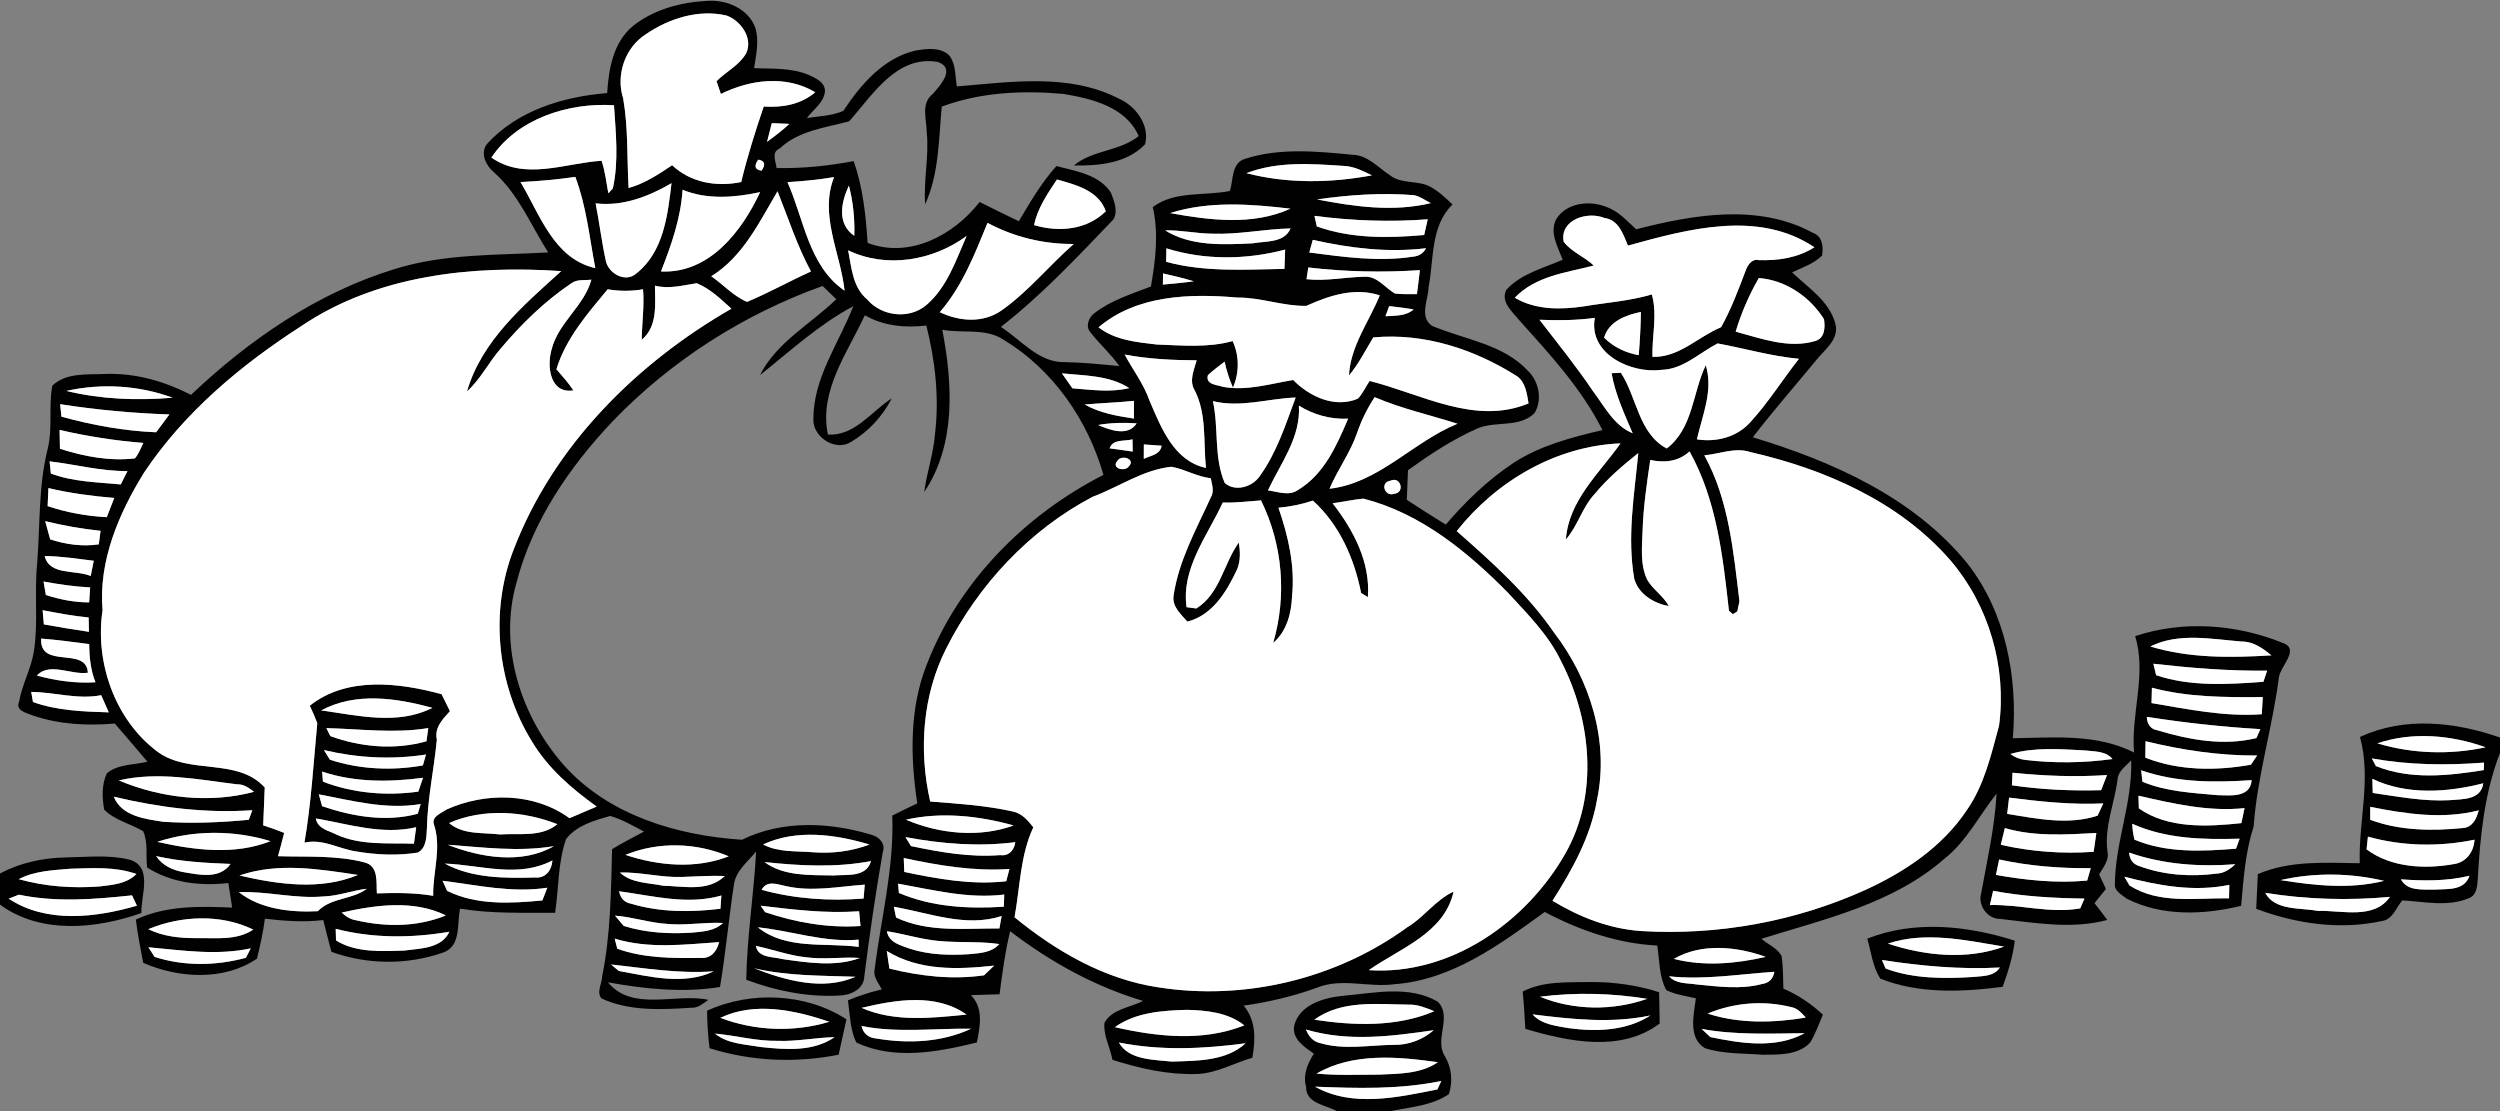 <?xml version="1.0" encoding="UTF-8" ?>
<!DOCTYPE svg PUBLIC "-//W3C//DTD SVG 1.1//EN" "http://www.w3.org/Graphics/SVG/1.1/DTD/svg11.dtd">
<svg width="495pt" height="220pt" viewBox="0 0 495 220" version="1.1" xmlns="http://www.w3.org/2000/svg">
<rect x="0" y="0" width="495" height="220" fill="#808080" stroke="none"/>
<g id="#010101ff">
<path fill="#010101" opacity="1.00" d=" M 125.24 5.22 C 129.36 1.87 134.81 0.44 140.02 0.17 C 143.83 -0.11 148.12 1.68 149.53 5.44 C 150.36 8.07 149.71 10.85 149.31 13.50 C 152.91 13.63 156.67 13.41 160.07 14.81 C 161.48 15.47 163.32 16.20 163.35 18.05 C 163.16 20.32 161.02 21.67 159.77 23.37 C 162.18 22.99 164.72 22.95 166.98 21.95 C 170.42 16.75 174.84 11.57 181.17 10.03 C 183.40 9.64 186.23 9.25 187.99 11.02 C 189.30 12.75 189.10 15.08 189.46 17.11 C 200.11 16.25 211.59 14.43 221.52 19.52 C 224.88 20.99 227.72 24.81 226.72 28.57 C 223.14 32.34 217.54 32.86 212.63 32.76 C 216.33 29.66 221.67 30.00 225.46 26.94 C 222.94 21.16 216.22 19.55 210.59 18.60 C 202.51 17.87 194.13 18.25 186.47 21.11 C 185.86 27.60 185.93 34.42 183.18 40.46 C 182.83 35.67 183.99 30.91 183.49 26.12 C 183.46 23.58 182.30 20.49 184.65 18.64 C 186.15 16.95 189.32 13.53 185.67 12.26 C 177.51 10.87 172.77 18.83 168.12 24.03 C 163.38 25.30 158.14 25.86 154.38 29.40 C 152.65 30.12 153.62 31.92 153.76 33.27 C 158.88 33.38 163.99 32.85 169.02 31.90 C 170.86 37.09 171.43 42.63 171.79 48.10 C 180.10 51.27 188.88 46.55 193.97 39.99 C 196.54 41.28 199.12 42.57 201.73 43.80 C 203.99 40.02 206.20 36.16 209.18 32.88 C 213.01 33.89 217.61 34.55 219.95 38.13 C 220.59 39.73 221.42 41.83 220.46 43.44 C 213.35 50.86 206.31 58.39 198.17 64.73 C 202.21 67.31 205.70 71.89 210.91 71.70 C 214.49 71.78 218.06 72.14 221.63 72.48 C 219.93 70.03 217.65 68.08 215.85 65.73 C 214.86 64.56 215.64 62.68 216.80 61.93 C 220.08 59.42 224.08 58.19 227.88 56.73 C 228.79 51.54 229.45 46.20 228.25 41.00 C 232.62 37.72 238.44 38.85 243.52 37.81 C 244.21 35.67 243.81 32.28 246.46 31.47 C 253.32 29.23 260.70 29.96 267.77 30.64 C 270.79 30.70 272.85 33.16 275.21 34.70 C 277.46 36.49 280.66 35.65 283.14 36.94 C 284.82 37.85 286.22 39.17 287.60 40.49 C 283.18 44.78 283.94 51.37 282.85 56.94 C 282.79 59.44 280.97 62.66 283.50 64.50 C 289.91 67.24 297.56 68.07 302.54 73.43 C 304.73 75.55 305.45 79.20 303.81 81.83 C 300.81 84.73 296.26 83.33 292.68 84.77 C 287.71 86.94 283.17 89.95 278.78 93.09 C 278.70 95.05 278.62 97.01 278.55 98.97 C 281.09 100.65 283.68 102.26 286.26 103.87 C 290.20 99.27 294.61 95.01 299.68 91.65 C 304.99 88.20 311.18 86.58 317.28 85.16 C 313.15 76.90 306.82 70.10 300.71 63.29 C 299.38 61.63 297.11 59.81 298.23 57.42 C 301.14 54.18 305.56 53.11 309.42 51.43 C 308.46 48.90 306.72 46.04 308.16 43.34 C 310.18 40.14 314.72 39.62 318.02 40.96 C 320.43 41.76 322.13 43.75 323.96 45.40 C 335.26 42.49 348.16 40.24 358.93 46.09 C 360.88 46.78 361.04 48.83 360.77 50.60 C 359.14 52.24 356.87 52.94 354.84 53.93 C 357.99 56.97 362.18 59.57 363.39 64.05 C 364.27 67.25 361.16 69.28 359.46 71.49 C 355.32 76.52 351.03 81.42 347.05 86.58 C 362.82 91.35 378.83 98.45 389.49 111.50 C 397.10 121.18 399.56 134.10 398.54 146.17 C 406.60 146.05 415.10 145.22 422.55 149.00 C 421.88 141.28 425.09 133.55 422.76 125.96 C 432.17 122.80 442.75 123.57 451.89 127.26 C 455.56 128.48 451.49 131.86 451.22 134.14 C 449.95 144.04 446.94 153.66 446.22 163.65 C 444.57 168.73 444.21 174.07 443.75 179.35 C 436.32 181.16 428.05 181.48 421.08 177.93 C 420.15 177.17 418.58 176.42 418.75 175.00 C 418.81 166.73 422.27 158.87 421.97 150.55 C 420.97 151.67 419.44 152.59 419.29 154.23 C 418.69 159.03 416.63 163.66 417.27 168.57 C 417.68 170.32 416.44 171.72 415.63 173.13 C 416.07 174.09 416.52 175.04 416.97 176.01 C 416.21 176.94 415.45 177.88 414.71 178.82 C 415.57 179.92 416.41 181.02 417.24 182.15 C 410.29 184.03 403.03 182.74 396.02 181.94 C 393.56 182.00 391.60 179.28 392.25 176.98 C 393.44 170.40 394.96 163.84 395.32 157.14 C 391.89 161.44 389.41 166.54 385.02 170.01 C 374.84 178.94 361.33 181.96 348.75 185.88 C 350.05 187.02 351.93 187.70 352.75 189.29 C 353.09 191.43 353.03 193.60 353.11 195.76 C 356.01 196.98 358.62 198.76 360.93 200.90 C 360.14 202.76 359.46 204.69 358.41 206.43 C 356.03 208.96 352.21 208.81 349.01 208.84 C 345.20 208.54 341.24 208.72 337.57 207.53 C 334.18 205.50 335.38 200.89 335.78 197.66 C 333.81 197.20 331.76 196.95 329.94 196.05 C 328.47 193.38 328.61 190.16 328.13 187.22 C 320.28 186.82 312.76 184.22 305.85 180.57 C 296.93 187.05 287.43 194.07 276.03 194.88 C 270.90 195.57 265.56 193.53 260.62 195.62 C 255.96 197.29 251.14 198.43 246.24 199.11 C 248.73 202.05 248.60 205.85 247.96 209.44 C 244.29 210.48 240.87 212.53 236.97 212.65 C 231.28 212.83 225.65 211.57 220.26 209.84 C 219.82 207.40 218.42 205.00 218.69 202.51 C 220.16 199.78 223.78 199.51 226.32 198.18 C 216.73 195.32 207.93 190.44 200.01 184.38 C 199.01 188.48 198.46 192.67 197.91 196.86 C 196.02 196.92 194.14 196.98 192.25 197.04 C 194.79 199.66 194.05 203.17 193.42 206.41 C 185.70 208.31 177.01 209.95 169.54 206.41 C 168.29 203.82 168.30 200.85 167.89 198.06 C 170.07 197.17 172.31 196.43 174.60 195.90 C 173.97 194.65 172.86 193.43 173.17 191.93 C 174.46 181.80 177.05 171.77 176.67 161.48 C 178.31 160.65 179.96 159.86 181.62 159.07 C 180.24 149.94 180.04 140.27 183.51 131.55 C 189.84 115.17 202.95 101.95 218.48 94.03 C 215.39 83.18 208.48 73.17 198.74 67.29 C 195.15 64.88 190.61 66.06 186.57 65.29 C 188.63 75.94 189.32 88.04 182.99 97.43 C 183.50 93.59 184.81 89.90 185.12 86.02 C 186.00 78.80 185.18 71.49 183.42 64.46 C 179.24 64.94 174.94 64.57 171.24 62.42 C 167.80 69.84 162.11 77.42 163.93 86.05 C 169.29 86.34 172.49 81.46 176.57 78.88 C 174.76 82.43 171.92 85.48 168.49 87.51 C 165.37 89.48 160.84 86.47 161.05 82.92 C 161.05 74.75 166.11 67.96 168.95 60.63 C 162.14 64.25 156.46 69.51 150.47 74.28 C 153.78 67.73 160.49 64.19 165.58 59.25 C 164.68 58.38 163.78 57.50 162.88 56.62 C 147.24 62.22 132.87 71.40 121.34 83.38 C 112.75 92.45 105.41 103.17 102.26 115.39 C 98.65 127.95 103.12 141.83 111.59 151.44 C 120.42 161.40 134.02 165.44 146.91 166.27 C 154.92 162.34 164.26 162.77 172.63 165.31 C 174.05 165.70 175.38 167.05 174.81 168.62 C 173.37 176.82 172.17 185.07 171.13 193.34 C 171.05 195.95 168.27 197.12 166.00 197.13 C 159.79 197.44 153.56 196.17 147.76 194.00 C 147.89 185.49 149.27 177.07 149.71 168.59 C 148.07 170.62 145.67 172.42 145.31 175.17 C 144.29 181.91 143.69 188.71 142.56 195.43 C 135.15 196.61 127.70 195.82 120.38 194.50 C 125.25 200.41 133.78 196.57 140.25 197.97 C 139.24 198.67 138.27 199.60 136.94 199.53 C 130.98 199.92 124.67 200.25 119.10 197.70 C 118.04 196.44 119.21 194.72 119.23 193.28 C 120.91 185.02 120.98 176.53 121.19 168.13 C 123.26 166.89 125.39 165.77 127.52 164.65 C 125.34 163.53 123.20 162.23 120.82 161.56 C 117.70 162.44 114.12 163.45 112.08 166.14 C 110.44 170.81 110.65 175.88 109.91 180.74 C 103.63 180.69 97.33 180.95 91.10 179.91 C 90.44 182.91 91.37 187.45 87.63 188.64 C 80.57 191.09 72.65 191.02 65.62 188.46 C 65.05 186.37 64.54 184.27 64.01 182.17 C 60.15 182.64 56.28 182.35 52.45 181.90 C 52.11 184.57 51.52 187.20 50.88 189.81 C 44.33 194.27 35.35 193.70 28.35 190.64 C 27.82 187.79 27.24 184.95 26.90 182.08 C 32.86 179.26 39.54 179.44 45.97 179.70 C 45.72 178.08 45.48 176.45 45.21 174.84 C 39.65 175.48 33.94 174.82 29.13 171.77 C 28.84 169.40 29.36 166.78 28.34 164.58 C 25.82 163.08 22.75 162.44 20.63 160.30 C 20.20 157.93 20.11 155.33 21.16 153.11 C 23.38 151.26 26.52 151.48 29.19 150.82 C 27.06 148.28 24.89 145.77 22.73 143.26 C 17.24 143.73 11.61 143.45 6.38 141.62 C 5.24 141.17 3.00 140.68 3.78 138.93 C 4.39 135.45 6.22 132.31 6.74 128.80 C 7.58 123.08 6.77 117.28 7.36 111.54 C 7.96 103.89 7.58 96.08 9.51 88.60 C 10.43 84.58 9.60 80.40 10.36 76.36 C 13.16 73.68 17.45 74.22 21.01 74.04 C 26.90 73.86 32.62 75.51 37.82 78.18 C 49.37 67.24 62.86 57.94 78.19 53.26 C 88.01 50.19 98.39 50.56 108.54 49.98 C 105.13 44.62 102.69 38.50 97.87 34.17 C 96.26 32.87 94.99 30.40 96.41 28.52 C 102.44 21.88 111.51 19.13 120.22 18.43 C 120.52 13.69 121.40 8.45 125.24 5.22 M 127.84 6.81 C 123.75 9.42 121.90 14.86 123.38 19.45 C 124.41 25.31 124.13 31.31 124.46 37.23 C 127.63 36.34 130.39 34.53 133.08 32.71 C 136.75 36.18 141.92 37.06 146.76 36.04 C 147.98 30.98 149.54 26.01 151.22 21.09 C 154.86 21.34 158.56 20.71 161.41 18.27 C 155.67 14.81 148.50 15.74 142.73 18.61 C 142.52 17.98 142.09 16.71 141.88 16.08 C 143.75 14.17 146.35 12.96 147.72 10.58 C 149.18 7.57 146.67 4.08 143.83 3.07 C 138.29 1.79 132.41 3.66 127.84 6.81 M 97.30 31.20 C 103.94 35.82 111.86 32.29 119.12 31.83 C 119.80 33.92 120.07 36.11 120.45 38.28 C 120.67 38.04 121.12 37.56 121.34 37.32 C 122.54 31.93 121.92 26.30 121.57 20.84 C 112.63 20.26 102.44 23.45 97.30 31.20 M 152.82 24.38 C 152.50 25.62 152.18 26.86 151.87 28.10 C 153.38 26.97 154.91 25.84 156.28 24.53 C 155.12 24.47 153.97 24.42 152.82 24.38 M 150.14 31.61 C 149.24 32.86 149.46 33.59 150.78 33.80 C 151.65 32.56 151.44 31.83 150.14 31.61 M 246.80 34.29 C 254.90 36.39 263.46 36.24 271.64 34.72 C 269.86 33.86 268.04 32.91 266.02 32.85 C 259.60 32.42 252.94 31.92 246.80 34.29 M 103.06 36.05 C 106.92 42.47 109.62 51.21 117.87 53.09 C 116.71 47.04 116.11 40.82 113.91 35.02 C 110.32 35.56 106.69 35.87 103.06 36.05 M 155.92 36.07 C 159.20 43.40 160.10 52.67 167.23 57.56 C 166.42 50.08 162.19 42.60 165.14 35.07 C 162.09 35.58 159.01 35.88 155.92 36.07 M 117.93 40.26 C 118.69 44.09 119.14 47.98 119.99 51.80 C 120.61 54.23 123.91 56.05 126.02 54.12 C 131.39 49.89 132.21 42.58 132.96 36.27 C 128.43 38.91 123.27 40.92 117.93 40.26 M 209.28 35.54 C 207.41 38.35 205.44 41.20 204.75 44.57 C 209.64 46.02 215.17 45.56 218.95 41.83 C 217.49 37.69 213.03 36.60 209.28 35.54 M 169.15 46.70 C 169.26 43.35 168.93 40.00 168.08 36.75 C 166.55 40.01 165.65 44.29 169.15 46.70 M 135.15 37.58 C 134.79 43.23 132.92 48.53 130.87 53.75 C 140.44 54.21 146.86 45.83 150.51 38.04 C 145.45 39.13 140.05 39.58 135.15 37.58 M 140.83 54.70 C 143.21 56.35 145.24 58.65 147.92 59.77 C 152.23 57.97 156.31 55.67 160.57 53.75 C 157.83 48.68 156.08 43.19 153.95 37.87 C 150.32 44.00 147.13 50.80 140.83 54.70 M 260.76 39.49 C 268.16 40.91 275.85 42.01 283.29 40.22 C 282.21 39.67 281.20 38.90 279.99 38.65 C 273.57 38.12 267.12 38.58 260.76 39.49 M 231.69 42.19 C 239.48 43.61 248.06 44.71 255.50 41.32 C 247.63 40.39 239.36 39.76 231.69 42.19 M 260.26 42.74 C 260.38 43.26 260.61 44.30 260.73 44.83 C 267.52 47.27 274.89 47.17 281.99 46.53 C 282.16 45.76 282.51 44.20 282.69 43.42 C 275.19 44.00 267.71 43.71 260.26 42.74 M 309.61 47.87 C 311.17 49.91 313.72 50.82 315.57 52.58 C 310.11 53.99 304.05 54.63 299.93 58.95 C 304.06 61.40 309.04 61.34 313.65 60.65 C 318.12 59.90 322.68 59.60 327.06 58.30 C 328.22 62.37 327.06 66.53 327.19 70.66 C 332.47 70.82 336.19 66.68 340.77 64.79 C 342.77 61.22 344.21 57.37 345.65 53.55 C 346.04 52.50 346.86 51.19 348.20 51.50 C 352.02 51.64 355.97 51.06 359.25 48.96 C 348.13 41.51 334.18 45.36 322.33 48.63 C 321.38 46.36 320.51 43.53 317.66 43.16 C 314.36 41.77 308.78 43.49 309.61 47.87 M 186.08 61.81 C 189.99 63.68 194.73 64.03 198.40 61.40 C 203.65 57.66 207.76 52.56 212.60 48.31 C 206.65 48.36 200.78 46.94 195.53 44.13 C 193.00 50.33 190.53 56.67 186.08 61.81 M 240.01 46.27 C 236.89 46.25 233.82 45.53 230.70 45.62 C 235.80 48.80 242.25 48.46 248.03 48.18 C 250.62 47.69 254.29 48.16 255.53 45.23 C 250.34 45.34 245.21 46.48 240.01 46.27 M 167.93 49.56 C 168.60 52.95 168.82 56.91 171.71 59.29 C 174.56 62.66 180.05 63.29 183.44 60.38 C 187.54 56.86 189.28 51.52 191.39 46.72 C 184.73 51.62 175.53 53.22 167.93 49.56 M 259.24 50.00 C 266.05 50.87 272.97 51.89 279.82 50.81 C 280.95 50.72 281.79 50.16 282.36 49.15 C 274.81 50.06 267.30 49.15 259.93 47.49 C 259.76 48.11 259.41 49.37 259.24 50.00 M 230.94 49.17 C 230.93 49.83 230.91 51.17 230.90 51.84 C 238.54 53.92 246.50 53.37 254.32 53.24 C 254.36 52.29 254.43 50.38 254.46 49.42 C 246.77 51.45 238.56 51.55 230.94 49.17 M 59.59 64.61 C 47.65 72.31 36.47 81.67 28.53 93.57 C 23.51 101.68 19.48 111.09 20.31 120.82 C 18.76 131.10 22.73 142.50 31.16 148.82 C 37.46 153.50 46.93 149.91 52.42 155.92 C 52.32 158.42 52.23 160.92 52.11 163.42 C 53.51 163.87 54.90 164.36 56.26 164.91 C 55.89 166.45 55.48 167.99 55.04 169.53 C 60.75 169.70 66.64 169.31 72.20 170.76 C 75.00 171.48 74.48 174.68 74.62 176.89 C 78.34 176.77 82.08 176.74 85.77 177.37 C 85.68 172.58 87.52 167.74 85.86 163.07 C 85.55 161.59 87.46 160.98 88.41 160.28 C 96.11 156.81 105.78 156.92 112.76 162.00 C 114.55 161.24 116.35 160.48 118.14 159.70 C 113.18 156.15 108.46 152.07 105.30 146.77 C 98.38 135.54 96.90 121.01 101.74 108.71 C 109.62 88.22 126.01 71.93 144.82 61.12 C 142.71 59.22 140.62 57.16 137.95 56.08 C 135.20 56.49 132.46 57.29 129.68 56.56 C 129.70 60.27 130.25 64.61 127.06 67.28 C 127.10 63.95 127.60 60.62 127.32 57.28 C 125.00 57.68 122.64 57.68 120.32 57.28 C 116.30 62.12 112.06 66.97 110.17 73.11 C 111.33 74.47 112.55 75.79 113.53 77.30 C 108.88 78.03 108.24 72.50 109.21 69.21 C 110.53 63.89 115.68 60.59 117.10 55.37 C 115.80 55.56 114.29 55.24 113.16 56.07 C 107.84 59.64 103.21 64.18 99.09 69.07 C 96.74 71.78 95.14 75.09 92.46 77.51 C 95.36 67.46 103.66 60.44 111.13 53.68 C 93.49 52.49 74.58 54.45 59.59 64.61 M 259.04 52.96 C 258.95 53.54 258.77 54.70 258.69 55.28 C 262.49 55.71 266.26 54.87 270.06 54.80 C 272.64 54.57 274.19 56.96 276.19 58.12 C 277.64 58.29 279.10 58.24 280.56 58.24 C 280.75 56.66 280.94 55.07 281.14 53.49 C 273.76 53.98 266.38 53.82 259.04 52.96 M 230.28 54.14 C 230.27 54.69 230.25 55.80 230.25 56.35 C 232.29 56.16 234.34 55.98 236.38 55.70 C 234.37 55.08 232.32 54.61 230.28 54.14 M 348.25 55.05 C 346.31 58.40 344.78 61.96 343.66 65.67 C 348.77 67.03 354.13 69.09 359.45 67.51 C 361.33 66.94 361.40 64.80 361.15 63.19 C 358.35 58.75 353.57 55.47 348.25 55.05 M 258.67 60.56 C 254.11 60.66 249.64 58.88 245.03 58.92 C 235.65 58.10 225.05 58.39 217.51 64.81 C 220.77 67.35 225.02 67.75 228.99 68.21 C 234.00 68.39 239.17 68.90 244.06 67.53 C 245.42 70.48 245.39 73.78 244.13 76.77 C 243.41 75.11 242.86 73.39 242.47 71.61 C 241.34 72.48 240.19 73.31 239.16 74.29 C 238.66 76.18 240.94 76.18 242.18 76.60 C 246.85 77.45 251.48 75.99 256.05 75.24 C 259.30 78.54 264.29 80.87 268.85 78.94 C 269.83 77.92 270.40 76.59 271.18 75.43 C 281.39 77.97 292.05 84.29 302.65 79.87 C 302.33 77.97 302.08 75.79 300.43 74.53 C 291.98 69.15 282.00 65.87 271.90 66.81 C 270.36 69.36 269.02 72.05 267.09 74.35 C 267.39 68.50 271.07 63.72 273.19 58.48 C 268.23 56.86 263.20 58.50 258.67 60.56 M 274.32 62.62 C 276.24 62.48 278.35 62.63 279.90 61.26 C 278.29 61.00 276.68 60.79 275.06 60.61 C 274.88 61.11 274.51 62.12 274.32 62.62 M 317.61 66.86 C 319.48 68.73 321.88 69.86 324.47 70.33 C 324.70 67.48 324.86 64.62 324.90 61.76 C 321.91 62.38 318.55 63.62 317.61 66.86 M 304.81 63.31 C 308.42 67.98 312.14 72.59 315.44 77.49 C 317.73 80.52 319.56 84.26 323.27 85.79 C 321.62 81.92 319.82 78.07 319.09 73.89 C 319.56 73.87 320.48 73.83 320.94 73.82 C 324.12 78.68 324.44 85.85 330.02 88.80 C 335.25 84.78 335.10 77.79 337.74 72.31 C 339.28 77.29 337.07 82.18 335.99 86.99 C 339.85 87.61 343.92 86.55 346.58 83.58 C 350.14 79.69 352.94 75.18 356.19 71.04 C 350.73 70.54 345.46 68.99 340.09 68.00 C 336.48 69.84 333.33 73.10 329.00 73.23 C 323.00 74.03 314.48 70.14 315.77 62.94 C 312.13 63.43 308.46 63.48 304.81 63.31 M 222.68 70.20 C 224.32 73.25 226.46 76.04 227.61 79.34 C 229.91 84.67 232.41 91.27 238.78 92.65 C 238.24 87.52 238.97 82.06 236.56 77.31 C 235.38 75.39 236.42 73.27 236.94 71.34 C 232.17 71.32 227.38 71.09 222.68 70.20 M 210.26 73.92 C 210.95 74.91 211.64 75.90 212.34 76.89 C 216.08 77.17 219.88 77.75 223.59 76.84 C 219.63 74.30 214.77 74.39 210.26 73.92 M 13.13 77.40 C 19.97 79.07 27.17 79.34 34.18 78.75 C 27.48 76.28 20.09 75.86 13.13 77.40 M 214.78 80.09 C 217.76 81.80 221.17 82.36 224.52 82.88 C 224.51 81.71 224.52 80.54 224.52 79.37 C 221.28 79.70 218.02 79.81 214.78 80.09 M 240.15 79.42 C 241.35 84.76 240.29 90.51 242.50 95.63 C 244.52 97.42 247.91 96.46 249.38 94.34 C 252.78 89.66 254.55 84.08 256.54 78.71 C 251.07 78.91 245.61 80.78 240.15 79.42 M 272.18 78.64 C 270.73 80.84 269.56 83.21 268.71 85.70 C 267.38 89.62 264.84 92.97 263.25 96.77 C 273.02 95.65 279.75 87.49 288.58 83.90 C 283.11 82.16 277.48 80.91 272.18 78.64 M 11.91 80.03 C 11.97 80.65 12.10 81.88 12.16 82.50 C 18.29 84.18 24.54 85.33 30.91 85.59 C 31.78 84.41 32.67 83.23 33.54 82.06 C 26.29 81.82 19.08 81.15 11.91 80.03 M 257.18 80.32 C 257.57 86.61 253.58 91.70 251.05 97.10 C 252.99 97.34 255.25 98.30 257.02 97.00 C 262.17 93.92 264.68 88.19 266.93 82.90 C 263.47 83.06 260.11 82.14 257.18 80.32 M 217.42 84.15 C 219.77 85.16 223.31 86.49 225.06 83.83 C 222.51 83.63 219.94 83.71 217.42 84.15 M 11.80 85.13 C 11.82 86.37 11.84 87.61 11.87 88.85 C 16.63 90.39 21.72 91.35 26.72 90.76 C 27.46 89.85 27.89 88.75 28.38 87.70 C 22.80 87.26 17.26 86.39 11.80 85.13 M 219.70 88.77 C 221.22 89.00 222.75 89.21 224.28 89.41 C 224.27 88.81 224.25 87.60 224.23 86.99 C 222.67 87.44 220.38 86.85 219.70 88.77 M 226.48 88.00 C 226.48 88.72 226.47 90.14 226.47 90.85 C 227.81 90.20 229.73 90.03 230.00 88.25 C 228.83 88.15 227.65 88.07 226.48 88.00 M 288.43 105.16 C 295.40 111.30 302.43 117.57 307.72 125.28 C 314.82 134.53 318.68 146.80 316.20 158.39 C 314.94 165.68 311.32 172.19 307.39 178.35 C 312.75 181.60 318.70 183.93 325.01 184.35 C 340.13 185.25 355.45 182.47 369.26 176.24 C 377.08 172.68 384.58 167.68 389.41 160.43 C 392.89 155.47 394.24 149.44 395.81 143.69 C 397.36 132.08 393.79 119.80 386.14 110.90 C 376.04 99.30 361.30 92.88 346.57 89.51 C 343.54 88.51 340.49 89.90 337.46 90.15 C 342.33 99.00 343.21 109.21 344.41 119.04 C 344.31 119.54 344.09 120.55 343.99 121.05 L 343.11 121.62 L 342.33 120.92 C 341.12 110.15 339.91 99.04 334.53 89.38 C 332.34 91.40 329.55 91.69 326.75 91.07 C 326.08 95.67 325.39 100.28 325.24 104.93 C 325.14 108.22 324.69 111.72 326.15 114.80 C 327.29 116.76 329.36 117.99 330.43 120.02 C 327.46 119.45 324.43 117.66 323.58 114.58 C 322.14 106.31 323.59 97.96 324.38 89.71 C 321.29 92.17 318.28 94.74 315.76 97.79 C 313.28 100.43 312.42 104.11 310.04 106.82 C 310.60 99.08 316.66 93.73 320.86 87.79 C 308.09 88.30 296.25 95.26 288.43 105.16 M 221.27 91.22 C 219.89 92.73 222.73 93.51 223.53 92.32 C 224.91 90.86 222.02 89.97 221.27 91.22 M 9.82 91.35 C 9.88 91.95 10.01 93.16 10.07 93.76 C 14.48 95.42 19.28 95.47 23.91 95.92 C 24.36 95.04 24.80 94.15 25.24 93.27 C 20.02 93.33 14.97 91.95 9.82 91.35 M 216.34 98.37 C 203.82 104.94 193.70 115.81 187.35 128.39 C 182.64 137.70 181.88 148.61 184.18 158.70 C 189.64 159.13 195.16 159.47 200.52 160.67 C 202.32 161.03 203.53 162.44 204.60 163.81 C 202.00 169.35 201.97 175.67 200.88 181.62 C 209.09 188.33 218.59 193.86 229.22 195.47 C 246.38 198.21 264.57 193.85 278.62 183.61 C 281.97 181.62 284.22 178.19 287.81 176.54 C 285.98 184.80 277.20 187.75 271.02 192.09 C 287.17 193.17 302.21 182.62 309.96 168.96 C 316.58 157.29 315.09 142.53 309.10 130.93 C 306.61 125.71 302.47 121.60 298.61 117.40 C 290.57 109.24 281.28 101.62 269.96 98.73 C 267.91 98.91 265.90 99.39 263.86 99.65 C 267.98 104.95 271.36 111.31 270.84 118.23 C 270.51 118.02 269.83 117.61 269.50 117.40 C 268.13 110.54 265.22 103.90 259.96 99.12 C 257.74 99.86 255.45 100.33 253.13 100.53 C 255.08 106.14 256.44 112.10 255.83 118.08 C 255.68 121.45 254.77 125.02 252.09 127.29 C 254.82 117.97 253.98 107.80 249.68 99.08 C 247.15 99.25 244.64 99.60 242.11 99.50 C 239.07 106.09 233.86 112.55 234.94 120.22 C 235.42 120.29 236.39 120.42 236.87 120.48 C 241.61 117.52 242.25 111.61 245.29 107.41 C 245.56 109.19 245.66 111.05 244.94 112.75 C 242.89 117.11 240.11 121.80 235.11 123.08 C 233.85 121.66 232.09 120.14 232.35 118.05 C 233.34 111.08 236.83 104.87 239.71 98.55 C 240.48 97.33 239.97 95.97 239.73 94.69 C 237.00 94.40 234.61 92.89 231.96 92.42 C 226.33 93.00 221.55 96.42 216.34 98.37 M 275.34 95.17 C 273.13 95.48 274.17 98.48 276.11 97.76 C 278.25 97.48 277.31 94.27 275.34 95.17 M 9.59 96.64 C 9.55 97.53 9.47 99.32 9.43 100.21 C 13.22 101.48 17.15 102.19 21.14 102.40 C 21.63 101.14 22.13 99.87 22.62 98.60 C 18.24 98.22 13.87 97.67 9.59 96.64 M 8.95 103.19 C 9.19 104.09 9.69 105.90 9.94 106.80 C 13.05 107.80 16.30 108.27 19.56 107.78 C 19.64 107.11 19.82 105.77 19.91 105.10 C 16.21 104.72 12.56 104.07 8.95 103.19 M 8.85 110.10 C 9.80 114.01 14.95 112.76 17.96 114.05 C 18.16 113.04 18.36 112.04 18.56 111.03 C 15.34 110.65 12.11 110.12 8.85 110.10 M 8.62 115.14 C 8.73 115.81 8.96 117.14 9.08 117.81 C 11.85 118.70 14.72 119.28 17.65 119.27 C 17.70 118.53 17.80 117.05 17.85 116.31 C 14.75 116.15 11.67 115.71 8.62 115.14 M 8.44 120.82 C 8.50 121.52 8.62 122.93 8.68 123.63 C 11.65 124.16 14.63 124.67 17.61 125.10 C 17.60 124.39 17.57 122.97 17.55 122.26 C 14.48 121.98 11.46 121.39 8.44 120.82 M 425.76 128.00 C 433.48 130.36 441.76 130.25 449.75 129.76 C 448.07 128.40 446.21 127.03 443.95 127.03 C 437.92 126.57 431.44 125.19 425.76 128.00 M 8.15 126.44 C 7.82 132.62 17.11 127.88 17.40 133.20 C 14.15 133.71 9.81 131.03 7.29 133.76 C 11.07 134.78 14.98 135.34 18.90 135.09 C 17.93 132.67 17.69 130.10 17.65 127.53 C 14.49 127.13 11.33 126.68 8.15 126.44 M 426.37 131.42 C 426.51 131.99 426.77 133.12 426.91 133.69 C 433.73 135.98 441.08 135.52 448.15 135.00 C 448.34 134.44 448.71 133.34 448.90 132.79 C 441.36 132.88 433.86 132.27 426.37 131.42 M 426.08 136.17 C 426.06 136.93 426.02 138.45 426.00 139.21 C 433.21 140.43 440.47 141.95 447.83 141.42 C 447.88 140.57 447.98 138.87 448.03 138.02 C 440.68 138.07 433.24 138.09 426.08 136.17 M 6.18 137.00 C 6.26 137.50 6.44 138.50 6.53 139.00 C 11.32 140.72 16.50 140.89 21.54 141.05 C 21.04 139.91 20.54 138.78 20.03 137.65 C 15.39 138.56 10.81 137.04 6.18 137.00 M 425.07 141.94 C 425.09 143.30 425.82 144.43 427.24 144.61 C 433.51 146.51 440.31 147.74 446.78 146.13 C 446.98 145.69 447.36 144.81 447.55 144.37 C 440.02 143.93 432.52 143.10 425.07 141.94 M 424.82 146.76 C 424.81 147.57 424.78 149.20 424.77 150.02 C 431.39 152.62 438.76 152.65 445.68 151.41 C 445.99 150.96 446.60 150.04 446.91 149.59 C 439.43 149.64 432.07 148.53 424.82 146.76 M 398.06 149.29 C 398.95 149.96 399.94 150.35 401.04 150.47 C 406.76 151.15 412.56 151.07 418.27 150.29 C 416.93 148.65 414.64 148.82 412.75 148.58 C 407.85 148.33 402.84 147.91 398.06 149.29 M 398.48 153.00 C 398.45 153.62 398.39 154.87 398.36 155.49 C 404.21 156.36 410.11 156.61 416.02 156.46 C 416.31 155.71 416.90 154.21 417.19 153.46 C 410.94 153.89 404.70 153.63 398.48 153.00 M 423.95 152.52 C 424.01 153.09 424.14 154.22 424.20 154.78 C 428.85 156.73 434.05 156.99 439.03 157.44 C 441.58 157.49 445.55 158.02 445.83 154.47 C 438.48 154.97 430.99 154.97 423.95 152.52 M 23.52 154.52 C 31.88 158.04 41.51 159.13 50.30 156.78 C 49.30 156.03 48.28 155.24 46.96 155.30 C 39.20 154.35 31.30 152.72 23.52 154.52 M 22.53 157.75 C 24.08 161.61 28.74 162.17 32.34 162.71 C 37.97 163.08 43.65 162.86 49.26 162.32 C 49.43 161.85 49.78 160.90 49.96 160.42 C 40.71 161.07 31.51 159.88 22.53 157.75 M 397.80 157.93 C 397.71 158.73 397.52 160.34 397.42 161.15 C 403.28 162.10 409.54 163.41 415.33 161.50 C 415.61 160.89 416.17 159.68 416.45 159.08 C 410.20 159.37 403.99 158.72 397.80 157.93 M 423.42 157.55 C 423.44 158.18 423.47 159.43 423.49 160.06 C 429.26 164.11 437.07 163.70 443.79 162.98 C 443.95 162.24 444.26 160.75 444.42 160.01 C 437.28 160.75 430.31 159.13 423.42 157.55 M 88.92 162.96 C 91.70 165.33 95.60 164.81 98.99 165.22 C 102.80 164.96 107.17 165.82 110.35 163.19 C 103.66 160.54 95.62 160.02 88.92 162.96 M 179.38 162.30 C 185.97 165.12 193.89 165.92 200.70 163.44 C 193.83 161.53 186.40 160.71 179.38 162.30 M 422.19 163.11 C 422.22 164.18 422.37 165.23 422.63 166.26 C 428.96 168.91 436.04 168.58 442.73 168.04 C 442.91 167.55 443.27 166.56 443.45 166.06 C 436.24 166.27 428.89 166.12 422.19 163.11 M 396.96 163.96 C 396.69 165.06 396.42 166.16 396.16 167.27 C 402.20 168.64 408.36 169.09 414.54 168.66 C 414.71 167.42 414.89 166.17 415.08 164.93 C 409.02 165.26 402.87 165.68 396.96 163.96 M 31.14 166.69 C 38.41 168.32 46.43 169.38 53.55 166.55 C 46.37 164.34 38.28 164.33 31.14 166.69 M 151.08 167.20 C 154.13 168.82 157.66 168.46 160.98 168.75 C 164.77 169.04 168.59 168.56 172.16 167.22 C 165.39 165.19 157.72 164.14 151.08 167.20 M 179.28 165.75 C 179.55 166.20 180.10 167.08 180.37 167.52 C 186.16 168.75 192.09 169.78 198.04 169.31 C 199.74 169.56 200.82 168.34 201.03 166.75 C 193.76 167.69 186.46 167.08 179.28 165.75 M 88.65 167.26 C 95.13 169.83 103.37 171.17 109.67 167.54 C 102.67 168.71 95.66 167.77 88.65 167.26 M 123.84 169.27 C 130.36 171.44 137.80 172.10 144.29 169.55 C 137.85 166.82 130.34 166.60 123.84 169.27 M 421.57 168.81 C 421.66 170.21 422.34 171.10 423.61 171.50 C 428.47 173.29 433.81 173.65 438.92 172.97 C 440.38 172.93 441.56 172.05 442.61 171.12 C 435.50 171.66 428.34 171.18 421.57 168.81 M 30.91 169.51 C 32.16 171.37 34.20 172.31 36.33 172.68 C 39.48 173.21 43.48 174.14 45.65 171.06 C 40.70 170.87 35.76 170.60 30.91 169.51 M 88.07 170.99 C 93.45 173.91 99.97 173.91 105.95 173.74 C 108.05 173.94 109.25 172.28 109.38 170.36 C 102.63 173.94 95.16 171.25 88.07 170.99 M 178.94 169.89 C 178.96 170.58 179.02 171.96 179.05 172.65 C 185.68 174.04 192.43 175.26 199.23 174.49 C 199.39 173.88 199.71 172.67 199.87 172.06 C 192.79 172.55 185.83 171.36 178.94 169.89 M 395.83 170.18 C 395.67 170.95 395.36 172.48 395.20 173.24 C 401.16 174.28 407.22 174.93 413.26 174.35 C 413.44 173.74 413.79 172.51 413.97 171.90 C 407.87 171.95 401.79 171.48 395.83 170.18 M 151.37 170.69 C 155.21 173.54 160.45 173.24 165.03 173.34 C 167.66 173.12 171.53 173.79 172.46 170.50 C 165.47 171.82 158.39 171.44 151.37 170.69 M 47.42 173.35 C 55.01 175.11 63.48 176.34 70.87 173.24 C 63.16 172.08 54.98 170.72 47.42 173.35 M 122.74 172.76 C 124.99 174.90 128.40 174.77 131.27 175.37 C 135.36 175.46 140.22 176.64 143.50 173.45 C 140.66 173.33 137.83 173.56 135.00 173.64 C 130.89 173.78 126.85 172.64 122.74 172.76 M 420.61 173.59 C 420.87 174.02 421.38 174.88 421.64 175.32 C 427.49 179.07 434.78 177.76 441.35 177.87 C 441.36 177.20 441.39 175.87 441.40 175.20 C 434.42 176.66 427.38 175.35 420.61 173.59 M 87.62 174.39 C 87.85 174.89 88.31 175.89 88.53 176.39 C 94.33 179.26 101.11 178.89 107.38 178.29 C 107.62 177.66 108.12 176.40 108.37 175.77 C 101.39 176.84 94.51 175.26 87.62 174.39 M 150.81 176.19 C 157.34 177.98 164.24 178.45 170.99 177.91 C 171.05 177.22 171.16 175.85 171.22 175.16 C 165.98 175.54 160.65 176.65 155.44 175.41 C 153.88 175.08 151.77 174.26 150.81 176.19 M 177.82 174.97 C 177.86 175.43 177.94 176.34 177.98 176.80 C 184.51 179.60 191.76 179.98 198.76 179.53 C 198.78 178.93 198.82 177.73 198.84 177.12 C 191.73 178.01 184.76 176.20 177.82 174.97 M 64.03 177.50 C 58.42 178.00 52.90 176.42 47.30 176.65 C 51.54 180.02 57.62 180.69 62.92 180.42 C 65.60 177.66 69.74 178.18 72.62 175.98 C 69.72 176.31 66.96 177.42 64.03 177.50 M 122.58 176.47 C 122.84 177.85 123.62 178.67 124.93 178.93 C 130.66 180.65 136.76 180.66 142.65 179.93 C 142.70 179.27 142.78 177.97 142.83 177.31 C 136.15 179.25 129.26 177.37 122.58 176.47 M 394.64 176.38 C 394.48 177.08 394.16 178.50 394.00 179.20 C 399.97 179.04 405.93 180.93 411.88 179.86 C 412.10 179.38 412.52 178.41 412.73 177.92 C 406.66 177.83 400.61 177.51 394.64 176.38 M 67.66 180.68 C 68.44 181.47 69.42 182.05 70.53 182.22 C 76.38 183.57 82.66 183.57 88.28 181.25 C 81.85 178.11 74.38 179.19 67.66 180.68 M 150.61 179.34 C 150.83 179.66 151.27 180.29 151.49 180.61 C 157.55 182.66 163.97 183.78 170.38 183.35 C 170.31 182.62 170.17 181.16 170.10 180.43 C 163.56 180.91 157.08 180.10 150.61 179.34 M 176.98 179.55 C 177.09 180.08 177.31 181.14 177.42 181.67 C 183.79 184.68 191.05 183.80 197.88 183.83 C 197.99 183.22 198.21 181.99 198.32 181.38 C 191.18 183.69 184.01 180.74 176.98 179.55 M 29.36 183.98 C 32.34 185.43 35.66 185.77 38.94 185.75 C 42.70 185.68 46.82 186.28 50.14 184.06 C 43.77 180.94 35.82 181.28 29.36 183.98 M 121.77 181.30 C 122.20 181.81 123.06 182.83 123.49 183.33 C 127.81 184.69 132.40 184.95 136.90 184.67 C 139.08 184.46 141.47 184.38 143.15 182.75 C 139.44 182.56 135.75 183.30 132.04 182.93 C 128.57 182.72 125.24 181.55 121.77 181.30 M 66.47 183.91 C 66.49 184.48 66.52 185.63 66.53 186.20 C 70.44 188.66 75.54 188.36 80.03 188.21 C 83.19 187.78 87.40 187.84 88.98 184.49 C 81.51 185.76 73.85 185.81 66.47 183.91 M 150.05 183.61 C 155.64 188.11 163.37 186.60 170.02 187.48 L 170.00 186.05 C 163.20 186.66 156.72 184.29 150.05 183.61 M 175.60 184.39 C 176.03 186.71 178.39 187.18 180.26 187.88 C 184.03 189.07 188.05 189.19 191.96 188.92 C 194.06 188.72 196.36 188.63 197.86 186.92 C 193.23 186.24 188.51 186.85 183.89 186.05 C 181.10 185.62 178.39 184.80 175.60 184.39 M 121.71 185.85 C 121.84 186.35 122.10 187.35 122.22 187.85 C 127.49 189.74 133.26 189.74 138.79 189.67 C 140.79 189.80 141.95 188.35 142.38 186.54 C 135.48 187.02 128.47 187.91 121.71 185.85 M 149.66 187.30 C 150.15 189.74 153.01 189.38 154.86 189.89 C 159.89 190.60 165.39 191.49 170.26 189.68 C 166.70 189.44 163.12 190.02 159.57 189.54 C 156.18 189.19 152.99 187.96 149.66 187.30 M 29.39 187.56 C 29.69 188.04 30.30 188.99 30.60 189.46 C 36.41 191.35 42.82 191.24 48.69 189.64 C 48.93 189.17 49.41 188.25 49.65 187.78 C 42.92 189.22 36.13 188.18 29.39 187.56 M 331.42 189.86 C 337.38 191.38 343.67 190.83 349.60 189.46 C 343.87 187.39 336.86 186.69 331.42 189.86 M 175.59 188.30 C 175.72 189.17 175.98 190.91 176.10 191.78 C 182.22 193.29 188.57 194.02 194.84 193.11 C 195.35 192.63 196.35 191.67 196.85 191.19 C 189.67 191.98 181.98 192.25 175.59 188.30 M 120.98 190.97 C 121.37 191.29 122.14 191.93 122.52 192.25 C 128.64 193.36 135.40 195.14 141.32 192.32 C 134.48 192.84 127.75 191.70 120.98 190.97 M 149.30 191.71 C 155.50 194.14 162.98 196.23 169.38 193.40 C 162.65 193.15 155.91 193.28 149.30 191.71 M 330.48 193.31 C 331.85 194.86 334.05 194.62 335.91 194.92 C 340.21 195.33 344.64 195.96 348.90 194.83 C 350.25 194.64 351.06 193.83 351.33 192.42 C 344.38 192.87 337.47 194.07 330.48 193.31 M 170.59 199.56 C 177.10 202.42 184.50 201.57 191.37 200.89 C 185.34 196.60 177.32 197.95 170.59 199.56 M 338.11 200.69 C 344.37 202.72 351.11 202.55 357.54 201.48 C 356.73 200.59 355.91 199.61 354.65 199.41 C 349.20 198.03 343.28 198.52 338.11 200.69 M 220.75 203.38 C 229.12 205.29 238.20 206.28 246.37 203.02 C 243.15 200.47 238.95 200.05 234.99 199.95 C 230.10 200.09 224.86 200.44 220.75 203.38 M 170.59 203.15 C 170.89 204.64 172.02 205.52 173.52 205.62 C 179.74 206.68 186.48 206.41 192.26 203.69 C 185.03 203.58 177.76 204.58 170.59 203.15 M 336.93 203.73 C 337.36 204.14 338.21 204.94 338.64 205.34 C 344.73 206.60 351.58 207.70 357.32 204.57 C 350.50 204.64 343.67 204.97 336.93 203.73 M 221.54 206.42 C 223.51 209.92 228.44 209.80 231.99 210.19 C 236.93 210.05 242.80 210.12 246.63 206.57 C 238.30 207.68 229.84 208.08 221.54 206.42 Z" />
<path fill="#010101" opacity="1.00" d=" M 61.34 139.73 C 68.65 133.90 79.00 135.16 87.43 137.45 C 87.98 138.57 88.54 139.69 89.09 140.81 C 87.64 142.40 85.96 144.11 86.50 146.46 C 85.93 152.30 84.66 158.11 84.53 164.01 C 84.43 165.71 84.46 167.85 82.74 168.81 C 78.69 169.46 74.53 169.27 70.50 168.58 C 67.05 168.07 63.86 166.01 60.28 166.85 C 61.62 159.02 62.07 151.08 62.82 143.18 C 62.37 142.01 61.88 140.86 61.34 139.73 M 63.60 140.66 C 70.82 141.66 78.76 143.65 85.61 140.15 C 78.47 138.21 70.44 136.99 63.60 140.66 M 64.62 144.17 C 64.82 144.56 65.21 145.35 65.41 145.75 C 71.41 147.95 78.24 148.54 84.44 146.77 C 84.53 146.12 84.71 144.81 84.80 144.16 C 78.10 145.27 71.35 144.33 64.62 144.17 M 64.14 148.51 C 64.43 148.99 65.03 149.95 65.32 150.42 C 71.21 152.35 77.65 152.64 83.73 151.55 C 83.88 151.01 84.19 149.93 84.35 149.40 C 77.61 150.44 70.76 150.09 64.14 148.51 M 63.78 152.78 C 63.82 153.28 63.90 154.27 63.94 154.77 C 69.91 157.07 76.51 157.62 82.83 156.74 C 83.06 156.05 83.53 154.69 83.76 154.00 C 77.09 154.89 70.23 154.92 63.78 152.78 M 63.12 157.28 C 63.28 157.87 63.61 159.04 63.78 159.63 C 69.79 161.68 76.49 162.82 82.72 161.12 C 82.86 160.64 83.15 159.68 83.29 159.20 C 76.46 160.36 69.77 158.54 63.12 157.28 M 62.53 162.05 C 62.90 164.15 65.15 164.47 66.75 165.31 C 71.53 167.42 76.87 166.88 81.96 167.05 C 82.07 166.23 82.29 164.60 82.40 163.79 C 75.70 165.36 69.09 163.18 62.53 162.05 Z" />
<path fill="#010101" opacity="1.00" d=" M 467.28 145.93 C 476.01 141.81 486.14 142.94 495.00 146.03 L 495.00 149.09 C 491.91 157.01 491.07 165.58 490.60 174.00 C 490.49 175.42 490.43 177.24 488.84 177.83 C 484.67 179.62 480.01 178.51 475.65 178.28 C 474.43 179.71 473.74 182.09 471.62 182.36 C 463.31 184.18 454.62 182.91 446.73 179.95 C 446.84 177.66 446.95 175.36 447.05 173.07 C 453.43 170.33 460.46 170.83 467.23 170.92 C 466.98 162.58 469.55 154.17 467.28 145.93 M 470.72 147.18 C 477.61 149.26 485.13 149.48 492.16 147.96 C 485.28 145.53 477.72 144.84 470.72 147.18 M 469.63 150.17 C 469.83 150.55 470.23 151.30 470.43 151.68 C 477.26 154.43 484.72 153.61 491.79 152.48 C 491.81 152.11 491.83 151.37 491.84 151.00 C 484.41 151.57 476.97 151.49 469.63 150.17 M 469.73 154.21 C 469.75 154.91 469.78 156.31 469.80 157.01 C 474.83 157.72 479.89 158.72 485.00 158.44 C 487.61 158.20 491.22 158.45 491.69 155.09 C 484.59 156.91 476.49 157.47 469.73 154.21 M 469.30 159.76 C 469.30 160.40 469.31 161.68 469.31 162.32 C 475.15 164.50 481.62 164.56 487.76 163.94 C 489.60 163.77 490.38 162.01 490.79 160.45 C 483.69 162.27 476.36 161.16 469.30 159.76 M 468.85 165.66 C 468.78 166.29 468.65 167.54 468.58 168.17 C 473.40 171.78 480.04 172.12 485.80 171.10 C 488.29 170.77 489.81 168.69 489.96 166.26 C 482.96 167.70 475.74 167.57 468.85 165.66 M 451.55 174.26 C 458.32 175.34 465.30 176.10 472.04 174.41 C 465.36 172.83 458.26 172.74 451.55 174.26 M 475.39 174.11 C 476.68 176.52 479.70 176.08 482.00 176.14 C 484.54 175.98 487.93 176.43 488.96 173.40 C 484.49 174.49 479.94 174.43 475.39 174.11 M 448.52 176.79 C 450.44 180.36 455.50 179.70 459.00 180.36 C 463.68 180.22 470.08 182.13 473.21 177.58 C 464.97 178.34 456.69 178.09 448.52 176.79 Z" />
<path fill="#010101" opacity="1.00" d=" M 0.00 172.95 C 3.99 170.82 8.47 169.87 12.98 169.77 C 17.18 169.72 21.50 169.19 25.63 170.21 C 30.35 171.61 27.89 177.23 27.99 180.78 C 19.08 183.93 8.03 185.03 0.00 179.11 L 0.00 172.95 M 3.71 174.08 C 8.91 175.53 14.37 175.93 19.75 175.51 C 22.29 175.20 25.10 175.00 27.00 173.06 C 22.82 171.55 18.29 171.89 13.93 172.01 C 10.48 172.31 6.84 172.43 3.71 174.08 M 1.72 177.94 C 9.22 182.89 18.92 181.69 27.11 179.33 C 26.87 178.82 26.39 177.80 26.14 177.28 C 18.70 178.07 11.14 178.70 3.74 177.15 C 3.24 177.35 2.23 177.75 1.72 177.94 Z" />
<path fill="#010101" opacity="1.00" d=" M 369.72 185.85 C 379.06 182.15 389.55 183.27 398.92 186.25 C 398.58 189.40 397.58 192.42 396.53 195.39 C 388.49 196.43 379.97 196.82 372.30 193.77 C 370.78 191.41 370.49 188.50 369.72 185.85 M 373.80 186.83 C 381.11 189.26 389.44 190.11 396.80 187.43 C 389.24 186.19 381.31 184.35 373.80 186.83 M 372.63 190.08 C 372.82 190.50 373.18 191.36 373.36 191.78 C 378.89 193.82 384.90 193.80 390.70 193.44 C 392.57 193.23 394.79 193.38 395.97 191.57 C 388.14 191.98 380.37 191.28 372.63 190.08 Z" />
<path fill="#010101" opacity="1.00" d=" M 301.49 196.33 C 305.66 194.17 310.45 194.55 314.99 194.44 C 319.56 194.43 324.14 195.05 328.50 196.46 C 328.56 198.52 328.58 200.58 328.62 202.65 C 320.94 208.45 310.53 206.23 302.02 203.72 C 301.87 201.25 301.74 198.78 301.49 196.33 M 304.92 197.35 C 311.57 200.09 319.36 200.15 326.14 197.77 C 319.11 196.64 311.99 196.45 304.92 197.35 M 303.44 200.85 C 305.28 202.88 308.13 203.13 310.67 203.58 C 316.09 204.31 322.05 204.12 326.78 201.06 C 319.04 202.69 311.20 201.81 303.44 200.85 Z" />
<path fill="#010101" opacity="1.00" d=" M 256.23 203.15 C 257.26 198.91 262.11 197.53 265.93 197.17 C 272.09 196.63 279.00 195.03 284.66 198.33 C 287.64 201.22 283.93 205.79 286.07 209.10 C 287.43 211.38 287.70 214.11 286.88 216.64 C 283.51 218.93 279.25 219.20 275.36 220.00 L 264.69 220.00 C 262.46 218.78 258.55 218.48 258.61 215.21 C 257.93 212.84 258.90 210.60 260.14 208.63 C 258.31 207.31 255.83 205.79 256.23 203.15 M 260.24 201.90 C 268.06 203.09 276.57 203.40 283.99 200.22 C 282.38 199.58 280.75 198.87 278.99 198.92 C 272.69 198.86 265.67 197.94 260.24 201.90 M 258.58 203.84 C 259.08 205.13 259.99 206.27 261.43 206.54 C 266.18 207.94 271.19 206.91 276.04 206.88 C 278.90 206.93 281.74 205.84 283.88 203.98 C 275.50 205.20 266.87 206.32 258.58 203.84 M 260.68 212.57 C 264.79 212.96 268.93 212.79 273.05 212.77 C 277.01 212.60 281.28 212.64 284.70 210.32 C 276.78 209.21 267.89 208.38 260.68 212.57 M 260.38 215.16 C 267.75 219.32 276.76 217.27 284.60 215.71 C 284.79 215.29 285.18 214.45 285.38 214.03 C 277.14 215.74 268.72 215.50 260.38 215.16 Z" />
<path fill="#010101" opacity="1.00" d=" M 140.00 200.11 C 148.65 196.17 159.58 196.62 167.60 201.83 C 167.08 204.16 166.58 206.50 166.05 208.83 C 157.57 210.52 148.75 210.14 140.49 207.55 C 140.18 205.08 140.03 202.60 140.00 200.11 M 142.63 201.53 C 149.49 204.15 157.18 204.42 164.21 202.31 C 157.39 200.01 149.43 198.28 142.63 201.53 M 141.56 204.65 C 144.09 206.72 147.52 206.76 150.60 207.31 C 155.47 207.83 160.99 208.30 165.24 205.36 C 161.47 205.44 157.75 206.24 153.97 206.09 C 149.77 206.17 145.71 205.02 141.56 204.65 Z" />
</g>
<g id="#ffffffff">
<path fill="#ffffff" opacity="1.00" d=" M 127.84 6.81 C 132.41 3.66 138.29 1.79 143.83 3.07 C 146.67 4.08 149.18 7.57 147.72 10.58 C 146.35 12.96 143.75 14.17 141.88 16.08 C 142.09 16.71 142.52 17.98 142.73 18.61 C 148.50 15.74 155.67 14.81 161.41 18.27 C 158.56 20.71 154.86 21.34 151.22 21.09 C 149.54 26.01 147.98 30.98 146.76 36.04 C 141.92 37.06 136.75 36.18 133.08 32.71 C 130.39 34.53 127.63 36.34 124.46 37.23 C 124.13 31.31 124.41 25.31 123.38 19.45 C 121.90 14.86 123.75 9.42 127.84 6.81 Z" />
<path fill="#ffffff" opacity="1.00" d=" M 97.30 31.20 C 102.44 23.45 112.63 20.26 121.57 20.84 C 121.92 26.30 122.54 31.93 121.34 37.32 C 121.12 37.56 120.67 38.04 120.45 38.28 C 120.07 36.11 119.80 33.92 119.12 31.83 C 111.86 32.29 103.94 35.82 97.30 31.20 Z" />
<path fill="#ffffff" opacity="1.00" d=" M 152.82 24.38 C 153.97 24.42 155.12 24.47 156.28 24.53 C 154.91 25.84 153.38 26.97 151.87 28.10 C 152.18 26.86 152.50 25.62 152.82 24.38 Z" />
<path fill="#ffffff" opacity="1.00" d=" M 150.14 31.61 C 151.44 31.83 151.65 32.56 150.78 33.80 C 149.46 33.59 149.24 32.86 150.14 31.61 Z" />
<path fill="#ffffff" opacity="1.00" d=" M 246.80 34.29 C 252.94 31.92 259.60 32.42 266.02 32.85 C 268.04 32.91 269.86 33.86 271.64 34.72 C 263.46 36.24 254.90 36.39 246.80 34.29 Z" />
<path fill="#ffffff" opacity="1.00" d=" M 103.06 36.05 C 106.69 35.87 110.32 35.56 113.91 35.02 C 116.11 40.82 116.71 47.04 117.87 53.09 C 109.62 51.21 106.92 42.47 103.06 36.05 Z" />
<path fill="#ffffff" opacity="1.00" d=" M 155.92 36.07 C 159.01 35.88 162.09 35.58 165.14 35.07 C 162.19 42.60 166.42 50.08 167.23 57.56 C 160.10 52.67 159.20 43.40 155.92 36.07 Z" />
<path fill="#ffffff" opacity="1.00" d=" M 117.93 40.26 C 123.27 40.92 128.43 38.91 132.96 36.27 C 132.21 42.58 131.39 49.89 126.02 54.12 C 123.91 56.05 120.61 54.23 119.99 51.80 C 119.14 47.98 118.69 44.09 117.93 40.26 Z" />
<path fill="#ffffff" opacity="1.00" d=" M 209.28 35.54 C 213.03 36.60 217.49 37.69 218.95 41.83 C 215.17 45.56 209.64 46.02 204.75 44.57 C 205.44 41.20 207.41 38.35 209.28 35.54 Z" />
<path fill="#ffffff" opacity="1.00" d=" M 169.15 46.70 C 165.65 44.29 166.55 40.01 168.08 36.75 C 168.93 40.00 169.26 43.35 169.15 46.70 Z" />
<path fill="#ffffff" opacity="1.00" d=" M 135.15 37.58 C 140.05 39.58 145.45 39.13 150.51 38.04 C 146.86 45.83 140.44 54.21 130.87 53.75 C 132.92 48.53 134.79 43.23 135.15 37.58 Z" />
<path fill="#ffffff" opacity="1.00" d=" M 140.83 54.70 C 147.13 50.80 150.32 44.00 153.95 37.87 C 156.08 43.19 157.83 48.68 160.57 53.75 C 156.31 55.67 152.23 57.97 147.92 59.77 C 145.24 58.65 143.21 56.35 140.83 54.70 Z" />
<path fill="#ffffff" opacity="1.00" d=" M 260.76 39.49 C 267.12 38.58 273.57 38.12 279.99 38.65 C 281.20 38.90 282.21 39.67 283.29 40.22 C 275.85 42.01 268.16 40.91 260.76 39.49 Z" />
<path fill="#ffffff" opacity="1.00" d=" M 231.69 42.19 C 239.36 39.76 247.63 40.39 255.50 41.32 C 248.06 44.71 239.48 43.61 231.69 42.19 Z" />
<path fill="#ffffff" opacity="1.00" d=" M 260.26 42.74 C 267.71 43.71 275.19 44.00 282.69 43.42 C 282.51 44.20 282.16 45.76 281.99 46.53 C 274.89 47.17 267.52 47.27 260.73 44.83 C 260.61 44.30 260.38 43.26 260.26 42.74 Z" />
<path fill="#ffffff" opacity="1.00" d=" M 309.61 47.87 C 308.78 43.49 314.36 41.77 317.66 43.16 C 320.51 43.53 321.38 46.36 322.33 48.63 C 334.18 45.36 348.13 41.51 359.25 48.96 C 355.97 51.06 352.02 51.64 348.20 51.50 C 346.86 51.19 346.04 52.50 345.65 53.55 C 344.21 57.37 342.77 61.22 340.77 64.79 C 336.19 66.68 332.47 70.82 327.19 70.66 C 327.06 66.53 328.22 62.37 327.06 58.30 C 322.68 59.60 318.12 59.90 313.65 60.65 C 309.04 61.34 304.06 61.40 299.93 58.95 C 304.05 54.63 310.11 53.99 315.57 52.58 C 313.72 50.82 311.17 49.91 309.61 47.87 Z" />
<path fill="#ffffff" opacity="1.00" d=" M 186.08 61.81 C 190.53 56.67 193.00 50.33 195.53 44.13 C 200.78 46.94 206.65 48.36 212.60 48.31 C 207.76 52.56 203.65 57.66 198.40 61.40 C 194.73 64.03 189.99 63.68 186.08 61.81 Z" />
<path fill="#ffffff" opacity="1.00" d=" M 240.01 46.27 C 245.21 46.48 250.34 45.34 255.53 45.23 C 254.29 48.16 250.62 47.69 248.03 48.18 C 242.25 48.46 235.80 48.80 230.70 45.62 C 233.82 45.53 236.89 46.25 240.01 46.27 Z" />
<path fill="#ffffff" opacity="1.00" d=" M 167.93 49.56 C 175.53 53.22 184.73 51.62 191.39 46.72 C 189.28 51.52 187.54 56.86 183.44 60.38 C 180.05 63.29 174.56 62.66 171.71 59.29 C 168.82 56.91 168.60 52.95 167.93 49.56 Z" />
<path fill="#ffffff" opacity="1.00" d=" M 259.24 50.00 C 259.41 49.37 259.76 48.11 259.93 47.49 C 267.30 49.15 274.81 50.06 282.36 49.15 C 281.79 50.16 280.95 50.72 279.82 50.81 C 272.97 51.89 266.05 50.87 259.24 50.00 Z" />
<path fill="#ffffff" opacity="1.00" d=" M 230.94 49.17 C 238.56 51.55 246.77 51.45 254.46 49.42 C 254.43 50.38 254.36 52.29 254.32 53.24 C 246.50 53.37 238.54 53.92 230.90 51.84 C 230.91 51.17 230.93 49.83 230.94 49.17 Z" />
<path fill="#ffffff" opacity="1.00" d=" M 59.59 64.61 C 74.58 54.45 93.49 52.49 111.13 53.68 C 103.66 60.44 95.36 67.46 92.46 77.51 C 95.14 75.09 96.74 71.78 99.09 69.07 C 103.21 64.18 107.84 59.64 113.16 56.07 C 114.29 55.24 115.80 55.56 117.10 55.37 C 115.68 60.59 110.53 63.89 109.21 69.21 C 108.24 72.50 108.88 78.03 113.53 77.30 C 112.55 75.79 111.33 74.47 110.17 73.11 C 112.06 66.97 116.30 62.12 120.32 57.28 C 122.64 57.68 125.00 57.68 127.32 57.28 C 127.60 60.62 127.10 63.95 127.06 67.28 C 130.25 64.61 129.70 60.27 129.68 56.56 C 132.46 57.29 135.20 56.49 137.95 56.08 C 140.62 57.16 142.71 59.22 144.82 61.12 C 126.01 71.93 109.62 88.22 101.74 108.71 C 96.90 121.01 98.38 135.54 105.30 146.77 C 108.46 152.07 113.18 156.15 118.14 159.70 C 116.35 160.48 114.55 161.24 112.76 162.00 C 105.78 156.92 96.11 156.81 88.41 160.28 C 87.46 160.98 85.55 161.59 85.86 163.07 C 87.52 167.74 85.68 172.58 85.77 177.37 C 82.08 176.74 78.34 176.77 74.62 176.89 C 74.48 174.68 75.00 171.48 72.20 170.76 C 66.64 169.31 60.75 169.70 55.04 169.53 C 55.48 167.99 55.89 166.45 56.26 164.91 C 54.90 164.36 53.51 163.87 52.11 163.42 C 52.23 160.92 52.32 158.42 52.42 155.92 C 46.93 149.91 37.46 153.50 31.16 148.82 C 22.73 142.50 18.76 131.10 20.31 120.82 C 19.48 111.09 23.51 101.68 28.53 93.57 C 36.47 81.67 47.65 72.31 59.59 64.61 M 61.34 139.73 C 61.88 140.86 62.37 142.01 62.82 143.18 C 62.07 151.08 61.62 159.02 60.28 166.85 C 63.86 166.01 67.05 168.07 70.50 168.58 C 74.53 169.27 78.69 169.46 82.74 168.81 C 84.46 167.85 84.43 165.71 84.53 164.01 C 84.66 158.11 85.93 152.30 86.50 146.46 C 85.96 144.11 87.64 142.40 89.09 140.81 C 88.54 139.69 87.98 138.57 87.43 137.45 C 79.00 135.16 68.65 133.90 61.34 139.73 Z" />
<path fill="#ffffff" opacity="1.00" d=" M 259.04 52.96 C 266.38 53.82 273.76 53.98 281.14 53.49 C 280.94 55.07 280.75 56.66 280.56 58.24 C 279.10 58.24 277.64 58.29 276.19 58.12 C 274.19 56.96 272.64 54.57 270.06 54.80 C 266.26 54.87 262.49 55.71 258.69 55.28 C 258.77 54.70 258.95 53.54 259.04 52.96 Z" />
<path fill="#ffffff" opacity="1.00" d=" M 230.28 54.14 C 232.32 54.61 234.37 55.08 236.38 55.70 C 234.34 55.98 232.29 56.16 230.25 56.35 C 230.25 55.80 230.27 54.69 230.28 54.14 Z" />
<path fill="#ffffff" opacity="1.00" d=" M 348.25 55.05 C 353.57 55.47 358.35 58.75 361.15 63.19 C 361.40 64.80 361.33 66.94 359.45 67.51 C 354.13 69.09 348.77 67.03 343.66 65.67 C 344.78 61.96 346.31 58.40 348.25 55.05 Z" />
<path fill="#ffffff" opacity="1.00" d=" M 258.67 60.56 C 263.20 58.50 268.23 56.86 273.19 58.48 C 271.07 63.72 267.39 68.50 267.09 74.35 C 269.02 72.05 270.36 69.36 271.90 66.81 C 282.00 65.87 291.98 69.15 300.43 74.53 C 302.08 75.79 302.33 77.97 302.65 79.87 C 292.05 84.29 281.39 77.97 271.18 75.43 C 270.40 76.59 269.83 77.92 268.85 78.94 C 264.29 80.87 259.30 78.54 256.05 75.24 C 251.48 75.99 246.85 77.45 242.18 76.60 C 240.94 76.18 238.66 76.18 239.16 74.29 C 240.19 73.31 241.34 72.48 242.47 71.61 C 242.86 73.39 243.41 75.11 244.13 76.77 C 245.39 73.78 245.42 70.48 244.06 67.53 C 239.17 68.90 234.00 68.39 228.99 68.21 C 225.02 67.75 220.77 67.35 217.51 64.81 C 225.05 58.39 235.65 58.10 245.03 58.92 C 249.64 58.88 254.11 60.66 258.67 60.56 Z" />
<path fill="#ffffff" opacity="1.00" d=" M 274.32 62.62 C 274.51 62.12 274.88 61.11 275.06 60.61 C 276.68 60.79 278.29 61.00 279.90 61.26 C 278.35 62.63 276.24 62.48 274.32 62.62 Z" />
<path fill="#ffffff" opacity="1.00" d=" M 317.61 66.86 C 318.55 63.62 321.91 62.38 324.90 61.76 C 324.86 64.62 324.70 67.48 324.47 70.33 C 321.88 69.86 319.48 68.73 317.61 66.86 Z" />
<path fill="#ffffff" opacity="1.00" d=" M 304.81 63.31 C 308.46 63.48 312.13 63.43 315.77 62.94 C 314.48 70.14 323.00 74.03 329.00 73.23 C 333.33 73.10 336.48 69.84 340.09 68.00 C 345.46 68.99 350.73 70.54 356.19 71.04 C 352.94 75.18 350.14 79.69 346.58 83.58 C 343.92 86.55 339.85 87.61 335.99 86.99 C 337.07 82.18 339.28 77.29 337.74 72.31 C 335.10 77.79 335.25 84.78 330.02 88.80 C 324.44 85.85 324.12 78.68 320.94 73.82 C 320.48 73.83 319.56 73.87 319.09 73.89 C 319.82 78.07 321.62 81.92 323.27 85.79 C 319.56 84.26 317.73 80.52 315.44 77.49 C 312.14 72.59 308.42 67.98 304.81 63.31 Z" />
<path fill="#ffffff" opacity="1.00" d=" M 222.68 70.20 C 227.38 71.09 232.17 71.32 236.94 71.34 C 236.42 73.27 235.38 75.39 236.56 77.31 C 238.97 82.06 238.24 87.52 238.78 92.65 C 232.41 91.27 229.91 84.67 227.61 79.34 C 226.46 76.04 224.32 73.25 222.68 70.20 Z" />
<path fill="#ffffff" opacity="1.00" d=" M 210.26 73.92 C 214.77 74.39 219.63 74.30 223.59 76.84 C 219.88 77.75 216.08 77.17 212.34 76.89 C 211.64 75.90 210.95 74.91 210.26 73.92 Z" />
<path fill="#ffffff" opacity="1.00" d=" M 13.13 77.40 C 20.09 75.86 27.48 76.28 34.18 78.75 C 27.17 79.34 19.97 79.07 13.13 77.40 Z" />
<path fill="#ffffff" opacity="1.00" d=" M 214.78 80.09 C 218.02 79.81 221.28 79.70 224.52 79.37 C 224.52 80.54 224.51 81.71 224.52 82.88 C 221.17 82.36 217.76 81.80 214.78 80.09 Z" />
<path fill="#ffffff" opacity="1.00" d=" M 240.15 79.42 C 245.61 80.78 251.07 78.91 256.54 78.71 C 254.55 84.08 252.78 89.66 249.38 94.34 C 247.91 96.46 244.52 97.42 242.50 95.63 C 240.29 90.51 241.35 84.76 240.15 79.42 Z" />
<path fill="#ffffff" opacity="1.00" d=" M 272.18 78.64 C 277.48 80.91 283.11 82.16 288.58 83.90 C 279.75 87.49 273.02 95.65 263.25 96.77 C 264.84 92.97 267.38 89.62 268.71 85.70 C 269.56 83.21 270.73 80.84 272.18 78.64 Z" />
<path fill="#ffffff" opacity="1.00" d=" M 11.91 80.03 C 19.08 81.15 26.29 81.82 33.54 82.06 C 32.67 83.23 31.78 84.41 30.91 85.59 C 24.54 85.33 18.29 84.18 12.16 82.50 C 12.10 81.88 11.97 80.65 11.91 80.03 Z" />
<path fill="#ffffff" opacity="1.00" d=" M 257.18 80.32 C 260.11 82.14 263.47 83.06 266.93 82.90 C 264.68 88.19 262.17 93.92 257.02 97.00 C 255.25 98.30 252.99 97.34 251.05 97.10 C 253.58 91.70 257.57 86.61 257.18 80.32 Z" />
<path fill="#ffffff" opacity="1.00" d=" M 217.42 84.15 C 219.94 83.71 222.51 83.63 225.06 83.83 C 223.31 86.49 219.77 85.16 217.42 84.15 Z" />
<path fill="#ffffff" opacity="1.00" d=" M 11.80 85.13 C 17.26 86.39 22.80 87.26 28.38 87.70 C 27.89 88.75 27.46 89.85 26.72 90.76 C 21.72 91.35 16.63 90.39 11.87 88.85 C 11.84 87.61 11.82 86.37 11.80 85.13 Z" />
<path fill="#ffffff" opacity="1.00" d=" M 219.70 88.77 C 220.38 86.85 222.67 87.44 224.23 86.99 C 224.25 87.60 224.27 88.81 224.28 89.41 C 222.75 89.21 221.22 89.00 219.70 88.77 Z" />
<path fill="#ffffff" opacity="1.00" d=" M 226.48 88.00 C 227.65 88.07 228.83 88.15 230.00 88.25 C 229.73 90.03 227.81 90.20 226.47 90.85 C 226.47 90.14 226.48 88.72 226.48 88.00 Z" />
<path fill="#ffffff" opacity="1.00" d=" M 288.43 105.16 C 296.25 95.26 308.09 88.30 320.86 87.79 C 316.66 93.73 310.60 99.08 310.04 106.82 C 312.42 104.11 313.28 100.43 315.76 97.79 C 318.28 94.74 321.29 92.17 324.38 89.71 C 323.59 97.96 322.14 106.31 323.58 114.58 C 324.43 117.66 327.46 119.45 330.43 120.02 C 329.36 117.99 327.29 116.76 326.15 114.80 C 324.69 111.72 325.14 108.22 325.24 104.93 C 325.39 100.28 326.08 95.67 326.75 91.07 C 329.55 91.69 332.34 91.40 334.53 89.38 C 339.91 99.04 341.12 110.15 342.33 120.92 L 343.11 121.62 L 343.99 121.05 C 344.09 120.55 344.31 119.54 344.41 119.04 C 343.21 109.21 342.33 99.00 337.46 90.15 C 340.49 89.90 343.54 88.51 346.57 89.51 C 361.30 92.88 376.04 99.30 386.14 110.90 C 393.79 119.80 397.36 132.08 395.81 143.69 C 394.24 149.44 392.89 155.47 389.41 160.43 C 384.58 167.68 377.08 172.68 369.26 176.24 C 355.45 182.47 340.13 185.25 325.01 184.35 C 318.70 183.93 312.75 181.60 307.39 178.35 C 311.32 172.19 314.94 165.68 316.20 158.39 C 318.68 146.80 314.82 134.53 307.72 125.28 C 302.43 117.57 295.40 111.30 288.43 105.16 Z" />
<path fill="#ffffff" opacity="1.00" d=" M 221.27 91.22 C 222.02 89.97 224.91 90.86 223.53 92.32 C 222.73 93.51 219.89 92.73 221.27 91.22 Z" />
<path fill="#ffffff" opacity="1.00" d=" M 9.82 91.35 C 14.97 91.95 20.02 93.33 25.24 93.27 C 24.80 94.15 24.36 95.04 23.91 95.92 C 19.28 95.47 14.48 95.42 10.07 93.76 C 10.01 93.16 9.88 91.95 9.82 91.35 Z" />
<path fill="#ffffff" opacity="1.00" d=" M 216.34 98.37 C 221.55 96.42 226.33 93.00 231.96 92.42 C 234.61 92.89 237.00 94.40 239.73 94.69 C 239.97 95.97 240.48 97.33 239.71 98.55 C 236.83 104.87 233.34 111.08 232.35 118.05 C 232.09 120.14 233.85 121.66 235.11 123.08 C 240.11 121.80 242.89 117.11 244.94 112.75 C 245.66 111.05 245.56 109.19 245.29 107.41 C 242.25 111.61 241.61 117.52 236.87 120.48 C 236.39 120.42 235.42 120.29 234.94 120.22 C 233.86 112.55 239.07 106.09 242.11 99.50 C 244.64 99.60 247.15 99.25 249.68 99.08 C 253.98 107.80 254.82 117.97 252.09 127.29 C 254.77 125.02 255.68 121.45 255.83 118.08 C 256.44 112.10 255.08 106.14 253.13 100.53 C 255.45 100.33 257.74 99.86 259.96 99.12 C 265.22 103.90 268.13 110.54 269.50 117.40 C 269.83 117.61 270.51 118.02 270.84 118.23 C 271.36 111.31 267.98 104.95 263.86 99.65 C 265.90 99.39 267.91 98.91 269.96 98.73 C 281.28 101.62 290.57 109.24 298.61 117.40 C 302.47 121.60 306.61 125.71 309.10 130.93 C 315.09 142.53 316.58 157.29 309.96 168.96 C 302.21 182.62 287.17 193.17 271.02 192.09 C 277.20 187.75 285.98 184.80 287.81 176.54 C 284.22 178.19 281.97 181.62 278.62 183.61 C 264.57 193.85 246.38 198.21 229.22 195.47 C 218.59 193.86 209.09 188.33 200.88 181.62 C 201.97 175.67 202.00 169.35 204.60 163.81 C 203.53 162.44 202.32 161.03 200.52 160.67 C 195.16 159.47 189.64 159.13 184.18 158.70 C 181.88 148.61 182.64 137.70 187.35 128.39 C 193.70 115.81 203.82 104.94 216.34 98.37 Z" />
<path fill="#ffffff" opacity="1.00" d=" M 275.34 95.17 C 277.31 94.27 278.25 97.48 276.11 97.76 C 274.17 98.48 273.13 95.48 275.34 95.17 Z" />
<path fill="#ffffff" opacity="1.00" d=" M 9.59 96.64 C 13.87 97.67 18.24 98.22 22.62 98.60 C 22.13 99.87 21.63 101.14 21.14 102.40 C 17.15 102.19 13.22 101.48 9.43 100.21 C 9.47 99.32 9.55 97.53 9.59 96.64 Z" />
<path fill="#ffffff" opacity="1.00" d=" M 8.95 103.19 C 12.56 104.07 16.21 104.72 19.91 105.10 C 19.82 105.77 19.64 107.11 19.56 107.78 C 16.30 108.27 13.05 107.80 9.94 106.80 C 9.69 105.90 9.19 104.09 8.95 103.19 Z" />
<path fill="#ffffff" opacity="1.00" d=" M 8.85 110.10 C 12.11 110.12 15.34 110.65 18.56 111.03 C 18.36 112.04 18.16 113.04 17.96 114.05 C 14.95 112.76 9.80 114.01 8.85 110.10 Z" />
<path fill="#ffffff" opacity="1.00" d=" M 8.62 115.14 C 11.67 115.71 14.75 116.15 17.85 116.31 C 17.80 117.05 17.70 118.53 17.65 119.27 C 14.72 119.28 11.85 118.70 9.08 117.81 C 8.96 117.14 8.73 115.81 8.62 115.14 Z" />
<path fill="#ffffff" opacity="1.00" d=" M 8.44 120.82 C 11.46 121.39 14.48 121.98 17.55 122.26 C 17.57 122.97 17.60 124.39 17.61 125.10 C 14.63 124.67 11.65 124.16 8.68 123.63 C 8.62 122.93 8.50 121.52 8.44 120.82 Z" />
<path fill="#ffffff" opacity="1.00" d=" M 425.76 128.00 C 431.44 125.19 437.92 126.57 443.95 127.03 C 446.21 127.03 448.07 128.40 449.75 129.76 C 441.76 130.25 433.48 130.36 425.76 128.00 Z" />
<path fill="#ffffff" opacity="1.00" d=" M 8.15 126.44 C 11.33 126.68 14.49 127.13 17.65 127.53 C 17.69 130.10 17.93 132.67 18.90 135.09 C 14.98 135.34 11.07 134.78 7.29 133.76 C 9.81 131.03 14.15 133.71 17.40 133.20 C 17.11 127.88 7.82 132.62 8.15 126.44 Z" />
<path fill="#ffffff" opacity="1.00" d=" M 426.37 131.42 C 433.86 132.27 441.36 132.88 448.90 132.79 C 448.71 133.34 448.34 134.44 448.15 135.00 C 441.08 135.52 433.73 135.98 426.91 133.69 C 426.77 133.12 426.51 131.99 426.37 131.42 Z" />
<path fill="#ffffff" opacity="1.00" d=" M 426.08 136.17 C 433.24 138.09 440.68 138.07 448.03 138.02 C 447.98 138.87 447.88 140.57 447.83 141.42 C 440.47 141.95 433.21 140.43 426.00 139.21 C 426.02 138.45 426.06 136.93 426.08 136.17 Z" />
<path fill="#ffffff" opacity="1.00" d=" M 6.18 137.00 C 10.81 137.04 15.39 138.56 20.03 137.65 C 20.54 138.78 21.04 139.91 21.54 141.05 C 16.50 140.89 11.32 140.72 6.53 139.00 C 6.44 138.50 6.26 137.50 6.18 137.00 Z" />
<path fill="#ffffff" opacity="1.00" d=" M 63.60 140.66 C 70.44 136.99 78.47 138.21 85.61 140.15 C 78.76 143.65 70.82 141.66 63.60 140.66 Z" />
<path fill="#ffffff" opacity="1.00" d=" M 425.07 141.94 C 432.52 143.10 440.02 143.93 447.55 144.37 C 447.36 144.81 446.98 145.69 446.78 146.13 C 440.31 147.74 433.51 146.51 427.24 144.61 C 425.82 144.43 425.09 143.30 425.07 141.94 Z" />
<path fill="#ffffff" opacity="1.00" d=" M 64.62 144.17 C 71.35 144.33 78.10 145.27 84.80 144.16 C 84.71 144.81 84.53 146.12 84.44 146.77 C 78.24 148.54 71.41 147.95 65.41 145.75 C 65.21 145.35 64.82 144.56 64.62 144.17 Z" />
<path fill="#ffffff" opacity="1.00" d=" M 470.72 147.18 C 477.72 144.84 485.28 145.53 492.16 147.96 C 485.13 149.48 477.61 149.26 470.72 147.18 Z" />
<path fill="#ffffff" opacity="1.00" d=" M 424.82 146.76 C 432.07 148.53 439.43 149.64 446.91 149.59 C 446.60 150.04 445.99 150.96 445.68 151.41 C 438.76 152.65 431.39 152.62 424.77 150.02 C 424.78 149.20 424.81 147.57 424.82 146.76 Z" />
<path fill="#ffffff" opacity="1.00" d=" M 398.06 149.29 C 402.84 147.91 407.85 148.33 412.75 148.58 C 414.64 148.82 416.93 148.65 418.27 150.29 C 412.56 151.07 406.76 151.15 401.04 150.47 C 399.94 150.35 398.95 149.96 398.06 149.29 Z" />
<path fill="#ffffff" opacity="1.00" d=" M 64.14 148.51 C 70.76 150.09 77.61 150.44 84.35 149.40 C 84.19 149.93 83.88 151.01 83.73 151.55 C 77.65 152.64 71.21 152.35 65.32 150.42 C 65.03 149.95 64.43 148.99 64.14 148.51 Z" />
<path fill="#ffffff" opacity="1.00" d=" M 469.63 150.17 C 476.97 151.49 484.41 151.57 491.84 151.00 C 491.83 151.37 491.81 152.11 491.79 152.48 C 484.72 153.61 477.26 154.43 470.43 151.68 C 470.23 151.30 469.83 150.55 469.63 150.17 Z" />
<path fill="#ffffff" opacity="1.00" d=" M 63.78 152.78 C 70.23 154.92 77.09 154.89 83.76 154.00 C 83.53 154.69 83.06 156.05 82.83 156.74 C 76.51 157.62 69.91 157.07 63.94 154.77 C 63.90 154.27 63.82 153.28 63.78 152.78 Z" />
<path fill="#ffffff" opacity="1.00" d=" M 398.48 153.00 C 404.70 153.63 410.94 153.89 417.19 153.46 C 416.90 154.21 416.31 155.71 416.02 156.46 C 410.11 156.61 404.21 156.36 398.36 155.49 C 398.39 154.87 398.45 153.62 398.48 153.00 Z" />
<path fill="#ffffff" opacity="1.00" d=" M 423.95 152.52 C 430.99 154.97 438.48 154.97 445.83 154.47 C 445.55 158.02 441.58 157.49 439.03 157.44 C 434.05 156.99 428.85 156.73 424.20 154.78 C 424.14 154.22 424.01 153.09 423.95 152.52 Z" />
<path fill="#ffffff" opacity="1.00" d=" M 23.52 154.52 C 31.30 152.72 39.20 154.35 46.96 155.30 C 48.28 155.24 49.30 156.03 50.30 156.78 C 41.51 159.13 31.88 158.04 23.52 154.52 Z" />
<path fill="#ffffff" opacity="1.00" d=" M 469.73 154.21 C 476.49 157.47 484.59 156.91 491.69 155.09 C 491.22 158.45 487.61 158.20 485.00 158.44 C 479.89 158.72 474.83 157.72 469.80 157.01 C 469.78 156.31 469.75 154.91 469.73 154.21 Z" />
<path fill="#ffffff" opacity="1.00" d=" M 22.53 157.75 C 31.51 159.88 40.71 161.07 49.96 160.42 C 49.78 160.90 49.43 161.85 49.26 162.32 C 43.65 162.86 37.97 163.08 32.34 162.71 C 28.74 162.17 24.08 161.61 22.53 157.75 Z" />
<path fill="#ffffff" opacity="1.00" d=" M 63.12 157.28 C 69.77 158.54 76.46 160.36 83.29 159.20 C 83.15 159.68 82.86 160.64 82.72 161.12 C 76.49 162.82 69.79 161.68 63.78 159.63 C 63.61 159.04 63.28 157.87 63.12 157.28 Z" />
<path fill="#ffffff" opacity="1.00" d=" M 397.80 157.93 C 403.99 158.72 410.20 159.37 416.45 159.08 C 416.17 159.68 415.61 160.89 415.33 161.50 C 409.54 163.41 403.28 162.10 397.42 161.15 C 397.52 160.34 397.71 158.73 397.80 157.93 Z" />
<path fill="#ffffff" opacity="1.00" d=" M 423.42 157.55 C 430.31 159.13 437.28 160.75 444.42 160.01 C 444.26 160.75 443.95 162.24 443.79 162.98 C 437.07 163.70 429.26 164.11 423.49 160.06 C 423.47 159.43 423.44 158.18 423.42 157.55 Z" />
<path fill="#ffffff" opacity="1.00" d=" M 469.30 159.76 C 476.36 161.16 483.69 162.27 490.79 160.45 C 490.38 162.01 489.60 163.77 487.76 163.94 C 481.62 164.56 475.15 164.50 469.31 162.32 C 469.31 161.68 469.30 160.40 469.30 159.76 Z" />
<path fill="#ffffff" opacity="1.00" d=" M 88.92 162.96 C 95.62 160.02 103.66 160.54 110.35 163.19 C 107.17 165.82 102.80 164.96 98.99 165.22 C 95.60 164.81 91.70 165.33 88.92 162.96 Z" />
<path fill="#ffffff" opacity="1.00" d=" M 62.53 162.05 C 69.09 163.18 75.70 165.36 82.40 163.79 C 82.29 164.60 82.07 166.23 81.96 167.05 C 76.87 166.88 71.53 167.42 66.75 165.31 C 65.15 164.47 62.90 164.15 62.53 162.05 Z" />
<path fill="#ffffff" opacity="1.00" d=" M 179.38 162.30 C 186.40 160.71 193.83 161.53 200.70 163.44 C 193.89 165.92 185.97 165.12 179.38 162.30 Z" />
<path fill="#ffffff" opacity="1.00" d=" M 422.19 163.11 C 428.89 166.12 436.24 166.27 443.45 166.06 C 443.27 166.56 442.91 167.55 442.73 168.04 C 436.04 168.58 428.96 168.91 422.63 166.26 C 422.37 165.23 422.22 164.18 422.19 163.11 Z" />
<path fill="#ffffff" opacity="1.00" d=" M 396.96 163.96 C 402.87 165.68 409.02 165.26 415.08 164.93 C 414.89 166.17 414.71 167.42 414.54 168.66 C 408.36 169.09 402.20 168.64 396.16 167.27 C 396.42 166.16 396.69 165.06 396.96 163.96 Z" />
<path fill="#ffffff" opacity="1.00" d=" M 31.14 166.69 C 38.28 164.33 46.37 164.34 53.55 166.55 C 46.43 169.38 38.41 168.32 31.14 166.69 Z" />
<path fill="#ffffff" opacity="1.00" d=" M 151.08 167.20 C 157.72 164.14 165.39 165.19 172.16 167.22 C 168.59 168.56 164.77 169.04 160.98 168.75 C 157.66 168.46 154.13 168.82 151.08 167.20 Z" />
<path fill="#ffffff" opacity="1.00" d=" M 179.28 165.75 C 186.46 167.08 193.76 167.69 201.03 166.75 C 200.82 168.34 199.74 169.56 198.04 169.31 C 192.09 169.78 186.16 168.75 180.37 167.52 C 180.10 167.08 179.55 166.20 179.28 165.75 Z" />
<path fill="#ffffff" opacity="1.00" d=" M 468.85 165.66 C 475.74 167.57 482.96 167.70 489.96 166.26 C 489.81 168.69 488.29 170.77 485.80 171.10 C 480.04 172.12 473.40 171.78 468.58 168.17 C 468.65 167.54 468.78 166.29 468.85 165.66 Z" />
<path fill="#ffffff" opacity="1.00" d=" M 88.65 167.26 C 95.66 167.77 102.67 168.71 109.67 167.54 C 103.37 171.17 95.13 169.83 88.65 167.26 Z" />
<path fill="#ffffff" opacity="1.00" d=" M 123.84 169.27 C 130.34 166.60 137.85 166.82 144.29 169.55 C 137.80 172.10 130.36 171.44 123.84 169.27 Z" />
<path fill="#ffffff" opacity="1.00" d=" M 421.57 168.81 C 428.34 171.18 435.50 171.66 442.61 171.12 C 441.56 172.05 440.38 172.93 438.92 172.97 C 433.81 173.65 428.47 173.29 423.61 171.50 C 422.34 171.10 421.66 170.21 421.57 168.81 Z" />
<path fill="#ffffff" opacity="1.00" d=" M 30.91 169.51 C 35.76 170.60 40.70 170.87 45.65 171.06 C 43.48 174.14 39.48 173.21 36.33 172.68 C 34.20 172.31 32.16 171.37 30.91 169.51 Z" />
<path fill="#ffffff" opacity="1.00" d=" M 88.07 170.99 C 95.16 171.25 102.63 173.94 109.38 170.36 C 109.25 172.28 108.05 173.94 105.95 173.74 C 99.97 173.91 93.45 173.91 88.07 170.99 Z" />
<path fill="#ffffff" opacity="1.00" d=" M 178.94 169.89 C 185.83 171.36 192.79 172.55 199.87 172.06 C 199.71 172.67 199.39 173.88 199.23 174.49 C 192.43 175.26 185.68 174.04 179.05 172.65 C 179.02 171.96 178.96 170.58 178.94 169.89 Z" />
<path fill="#ffffff" opacity="1.00" d=" M 395.83 170.18 C 401.79 171.48 407.87 171.95 413.97 171.90 C 413.79 172.51 413.44 173.74 413.26 174.35 C 407.22 174.93 401.16 174.28 395.20 173.24 C 395.36 172.48 395.67 170.95 395.83 170.18 Z" />
<path fill="#ffffff" opacity="1.00" d=" M 151.37 170.69 C 158.39 171.44 165.47 171.82 172.46 170.50 C 171.53 173.79 167.66 173.12 165.03 173.34 C 160.45 173.24 155.21 173.54 151.37 170.69 Z" />
<path fill="#ffffff" opacity="1.00" d=" M 3.71 174.08 C 6.84 172.43 10.48 172.31 13.93 172.01 C 18.29 171.89 22.82 171.55 27.00 173.06 C 25.10 175.00 22.29 175.20 19.75 175.51 C 14.37 175.93 8.91 175.53 3.71 174.08 Z" />
<path fill="#ffffff" opacity="1.00" d=" M 47.42 173.35 C 54.98 170.72 63.16 172.08 70.87 173.24 C 63.48 176.34 55.01 175.11 47.42 173.35 Z" />
<path fill="#ffffff" opacity="1.00" d=" M 122.74 172.76 C 126.85 172.64 130.89 173.78 135.00 173.64 C 137.83 173.56 140.66 173.33 143.50 173.45 C 140.22 176.64 135.36 175.46 131.27 175.37 C 128.40 174.77 124.99 174.90 122.74 172.76 Z" />
<path fill="#ffffff" opacity="1.00" d=" M 451.55 174.26 C 458.26 172.74 465.36 172.83 472.04 174.41 C 465.30 176.10 458.32 175.34 451.55 174.26 Z" />
<path fill="#ffffff" opacity="1.00" d=" M 420.61 173.59 C 427.38 175.35 434.42 176.66 441.40 175.20 C 441.39 175.87 441.36 177.20 441.35 177.87 C 434.78 177.76 427.49 179.07 421.64 175.32 C 421.38 174.88 420.87 174.02 420.61 173.59 Z" />
<path fill="#ffffff" opacity="1.00" d=" M 475.39 174.11 C 479.94 174.43 484.49 174.49 488.96 173.40 C 487.93 176.43 484.54 175.98 482.00 176.14 C 479.70 176.08 476.68 176.52 475.39 174.11 Z" />
<path fill="#ffffff" opacity="1.00" d=" M 87.62 174.39 C 94.51 175.26 101.39 176.84 108.37 175.77 C 108.12 176.40 107.62 177.66 107.38 178.29 C 101.11 178.89 94.33 179.26 88.53 176.39 C 88.31 175.89 87.85 174.89 87.62 174.39 Z" />
<path fill="#ffffff" opacity="1.00" d=" M 150.81 176.19 C 151.77 174.26 153.88 175.08 155.44 175.41 C 160.65 176.65 165.98 175.54 171.22 175.16 C 171.16 175.85 171.05 177.22 170.99 177.91 C 164.24 178.45 157.34 177.98 150.81 176.19 Z" />
<path fill="#ffffff" opacity="1.00" d=" M 177.82 174.97 C 184.76 176.20 191.73 178.01 198.84 177.12 C 198.82 177.73 198.78 178.93 198.76 179.53 C 191.76 179.98 184.51 179.60 177.98 176.80 C 177.94 176.34 177.86 175.43 177.82 174.97 Z" />
<path fill="#ffffff" opacity="1.00" d=" M 64.03 177.50 C 66.96 177.42 69.72 176.31 72.62 175.98 C 69.74 178.18 65.60 177.66 62.92 180.42 C 57.62 180.69 51.54 180.02 47.30 176.65 C 52.90 176.42 58.42 178.00 64.03 177.50 Z" />
<path fill="#ffffff" opacity="1.00" d=" M 1.72 177.94 C 2.23 177.75 3.24 177.35 3.74 177.15 C 11.14 178.70 18.70 178.07 26.14 177.28 C 26.39 177.80 26.87 178.82 27.11 179.33 C 18.92 181.69 9.22 182.89 1.72 177.94 Z" />
<path fill="#ffffff" opacity="1.00" d=" M 122.58 176.47 C 129.26 177.37 136.15 179.25 142.83 177.31 C 142.78 177.97 142.70 179.27 142.65 179.93 C 136.76 180.66 130.66 180.65 124.93 178.93 C 123.62 178.67 122.84 177.85 122.58 176.47 Z" />
<path fill="#ffffff" opacity="1.00" d=" M 394.64 176.38 C 400.61 177.51 406.66 177.83 412.73 177.92 C 412.52 178.41 412.10 179.38 411.88 179.86 C 405.93 180.93 399.97 179.04 394.00 179.20 C 394.16 178.50 394.48 177.08 394.64 176.38 Z" />
<path fill="#ffffff" opacity="1.00" d=" M 448.52 176.79 C 456.69 178.09 464.97 178.34 473.21 177.58 C 470.08 182.13 463.68 180.22 459.00 180.36 C 455.50 179.70 450.44 180.36 448.52 176.79 Z" />
<path fill="#ffffff" opacity="1.00" d=" M 67.66 180.68 C 74.38 179.19 81.85 178.11 88.28 181.25 C 82.66 183.57 76.38 183.57 70.53 182.22 C 69.42 182.05 68.44 181.47 67.66 180.68 Z" />
<path fill="#ffffff" opacity="1.00" d=" M 150.61 179.34 C 157.08 180.10 163.56 180.91 170.10 180.43 C 170.17 181.16 170.31 182.62 170.38 183.35 C 163.97 183.78 157.55 182.66 151.49 180.61 C 151.27 180.29 150.83 179.66 150.61 179.34 Z" />
<path fill="#ffffff" opacity="1.00" d=" M 176.98 179.55 C 184.01 180.74 191.18 183.69 198.32 181.38 C 198.21 181.99 197.99 183.22 197.88 183.83 C 191.05 183.80 183.79 184.68 177.42 181.67 C 177.31 181.14 177.09 180.08 176.98 179.55 Z" />
<path fill="#ffffff" opacity="1.00" d=" M 29.36 183.98 C 35.82 181.28 43.77 180.94 50.14 184.06 C 46.82 186.28 42.70 185.68 38.94 185.75 C 35.66 185.77 32.34 185.43 29.36 183.98 Z" />
<path fill="#ffffff" opacity="1.00" d=" M 121.77 181.30 C 125.24 181.55 128.57 182.72 132.04 182.93 C 135.75 183.30 139.44 182.56 143.15 182.75 C 141.47 184.38 139.08 184.46 136.90 184.67 C 132.40 184.95 127.81 184.69 123.49 183.33 C 123.06 182.83 122.20 181.81 121.77 181.30 Z" />
<path fill="#ffffff" opacity="1.00" d=" M 66.47 183.91 C 73.85 185.81 81.51 185.76 88.98 184.49 C 87.40 187.84 83.19 187.78 80.03 188.21 C 75.54 188.36 70.44 188.66 66.53 186.20 C 66.52 185.63 66.49 184.48 66.47 183.91 Z" />
<path fill="#ffffff" opacity="1.00" d=" M 150.05 183.61 C 156.72 184.29 163.20 186.66 170.00 186.05 L 170.02 187.48 C 163.37 186.60 155.64 188.11 150.05 183.61 Z" />
<path fill="#ffffff" opacity="1.00" d=" M 175.60 184.39 C 178.39 184.80 181.10 185.62 183.89 186.05 C 188.51 186.85 193.23 186.24 197.86 186.92 C 196.36 188.63 194.06 188.72 191.96 188.92 C 188.05 189.19 184.03 189.07 180.26 187.88 C 178.39 187.18 176.03 186.71 175.60 184.39 Z" />
<path fill="#ffffff" opacity="1.00" d=" M 121.71 185.85 C 128.47 187.91 135.48 187.02 142.38 186.54 C 141.95 188.35 140.79 189.80 138.79 189.67 C 133.26 189.74 127.49 189.74 122.22 187.85 C 122.10 187.35 121.84 186.35 121.71 185.85 Z" />
<path fill="#ffffff" opacity="1.00" d=" M 373.80 186.83 C 381.31 184.35 389.24 186.19 396.80 187.43 C 389.44 190.11 381.11 189.26 373.80 186.83 Z" />
<path fill="#ffffff" opacity="1.00" d=" M 149.66 187.30 C 152.99 187.96 156.18 189.19 159.57 189.54 C 163.12 190.02 166.70 189.44 170.26 189.68 C 165.39 191.49 159.89 190.60 154.86 189.89 C 153.01 189.38 150.15 189.74 149.66 187.30 Z" />
<path fill="#ffffff" opacity="1.00" d=" M 29.39 187.56 C 36.13 188.18 42.92 189.22 49.65 187.78 C 49.41 188.25 48.93 189.17 48.69 189.64 C 42.82 191.24 36.41 191.35 30.60 189.46 C 30.30 188.99 29.69 188.04 29.39 187.56 Z" />
<path fill="#ffffff" opacity="1.00" d=" M 331.42 189.86 C 336.86 186.69 343.87 187.39 349.60 189.46 C 343.67 190.83 337.38 191.38 331.42 189.86 Z" />
<path fill="#ffffff" opacity="1.00" d=" M 175.59 188.30 C 181.98 192.25 189.67 191.98 196.85 191.19 C 196.35 191.67 195.35 192.63 194.84 193.11 C 188.57 194.02 182.22 193.29 176.10 191.78 C 175.98 190.91 175.72 189.17 175.59 188.30 Z" />
<path fill="#ffffff" opacity="1.00" d=" M 372.63 190.08 C 380.37 191.28 388.14 191.98 395.97 191.57 C 394.79 193.38 392.57 193.23 390.70 193.44 C 384.90 193.80 378.89 193.82 373.36 191.78 C 373.18 191.36 372.82 190.50 372.63 190.08 Z" />
<path fill="#ffffff" opacity="1.00" d=" M 120.98 190.97 C 127.75 191.70 134.48 192.84 141.32 192.32 C 135.40 195.14 128.64 193.36 122.52 192.25 C 122.14 191.93 121.37 191.29 120.98 190.97 Z" />
<path fill="#ffffff" opacity="1.00" d=" M 149.30 191.71 C 155.91 193.28 162.65 193.15 169.38 193.40 C 162.98 196.23 155.50 194.14 149.30 191.71 Z" />
<path fill="#ffffff" opacity="1.00" d=" M 330.48 193.31 C 337.47 194.07 344.38 192.87 351.33 192.42 C 351.06 193.83 350.25 194.64 348.90 194.83 C 344.64 195.96 340.21 195.33 335.91 194.92 C 334.05 194.62 331.85 194.86 330.48 193.31 Z" />
<path fill="#ffffff" opacity="1.00" d=" M 304.92 197.35 C 311.99 196.45 319.11 196.64 326.14 197.77 C 319.36 200.15 311.57 200.09 304.92 197.35 Z" />
<path fill="#ffffff" opacity="1.00" d=" M 170.59 199.56 C 177.32 197.95 185.34 196.60 191.37 200.89 C 184.50 201.57 177.10 202.42 170.59 199.56 Z" />
<path fill="#ffffff" opacity="1.00" d=" M 260.24 201.90 C 265.67 197.94 272.69 198.86 278.99 198.92 C 280.75 198.87 282.38 199.58 283.99 200.22 C 276.57 203.40 268.06 203.09 260.24 201.90 Z" />
<path fill="#ffffff" opacity="1.00" d=" M 338.11 200.69 C 343.28 198.52 349.20 198.03 354.65 199.41 C 355.91 199.61 356.73 200.59 357.54 201.48 C 351.11 202.55 344.37 202.72 338.11 200.69 Z" />
<path fill="#ffffff" opacity="1.00" d=" M 142.63 201.53 C 149.43 198.28 157.39 200.01 164.21 202.31 C 157.18 204.42 149.49 204.15 142.63 201.53 Z" />
<path fill="#ffffff" opacity="1.00" d=" M 220.75 203.38 C 224.86 200.44 230.10 200.09 234.99 199.95 C 238.95 200.05 243.15 200.47 246.37 203.02 C 238.20 206.28 229.12 205.29 220.75 203.38 Z" />
<path fill="#ffffff" opacity="1.00" d=" M 303.44 200.85 C 311.20 201.81 319.04 202.69 326.78 201.06 C 322.05 204.12 316.09 204.31 310.67 203.58 C 308.13 203.13 305.28 202.88 303.44 200.85 Z" />
<path fill="#ffffff" opacity="1.00" d=" M 170.59 203.15 C 177.76 204.58 185.03 203.58 192.26 203.69 C 186.48 206.41 179.74 206.68 173.52 205.62 C 172.02 205.52 170.89 204.64 170.59 203.15 Z" />
<path fill="#ffffff" opacity="1.00" d=" M 141.56 204.65 C 145.71 205.02 149.77 206.17 153.97 206.09 C 157.75 206.24 161.47 205.44 165.24 205.36 C 160.99 208.30 155.47 207.83 150.60 207.31 C 147.52 206.76 144.09 206.72 141.56 204.65 Z" />
<path fill="#ffffff" opacity="1.00" d=" M 258.58 203.84 C 266.87 206.32 275.50 205.20 283.88 203.98 C 281.74 205.84 278.90 206.93 276.04 206.88 C 271.19 206.91 266.18 207.94 261.43 206.54 C 259.99 206.27 259.08 205.13 258.58 203.84 Z" />
<path fill="#ffffff" opacity="1.00" d=" M 336.93 203.73 C 343.67 204.97 350.50 204.64 357.32 204.57 C 351.58 207.70 344.73 206.60 338.64 205.34 C 338.21 204.94 337.36 204.14 336.93 203.73 Z" />
<path fill="#ffffff" opacity="1.00" d=" M 221.54 206.42 C 229.84 208.08 238.30 207.68 246.63 206.57 C 242.80 210.12 236.93 210.05 231.99 210.19 C 228.44 209.80 223.51 209.92 221.54 206.42 Z" />
<path fill="#ffffff" opacity="1.00" d=" M 260.68 212.57 C 267.89 208.38 276.78 209.21 284.70 210.32 C 281.28 212.64 277.01 212.60 273.05 212.77 C 268.93 212.79 264.79 212.96 260.68 212.57 Z" />
<path fill="#ffffff" opacity="1.00" d=" M 260.38 215.16 C 268.72 215.50 277.14 215.74 285.38 214.03 C 285.18 214.45 284.79 215.29 284.60 215.71 C 276.76 217.27 267.75 219.32 260.38 215.16 Z" />
</g>
</svg>
